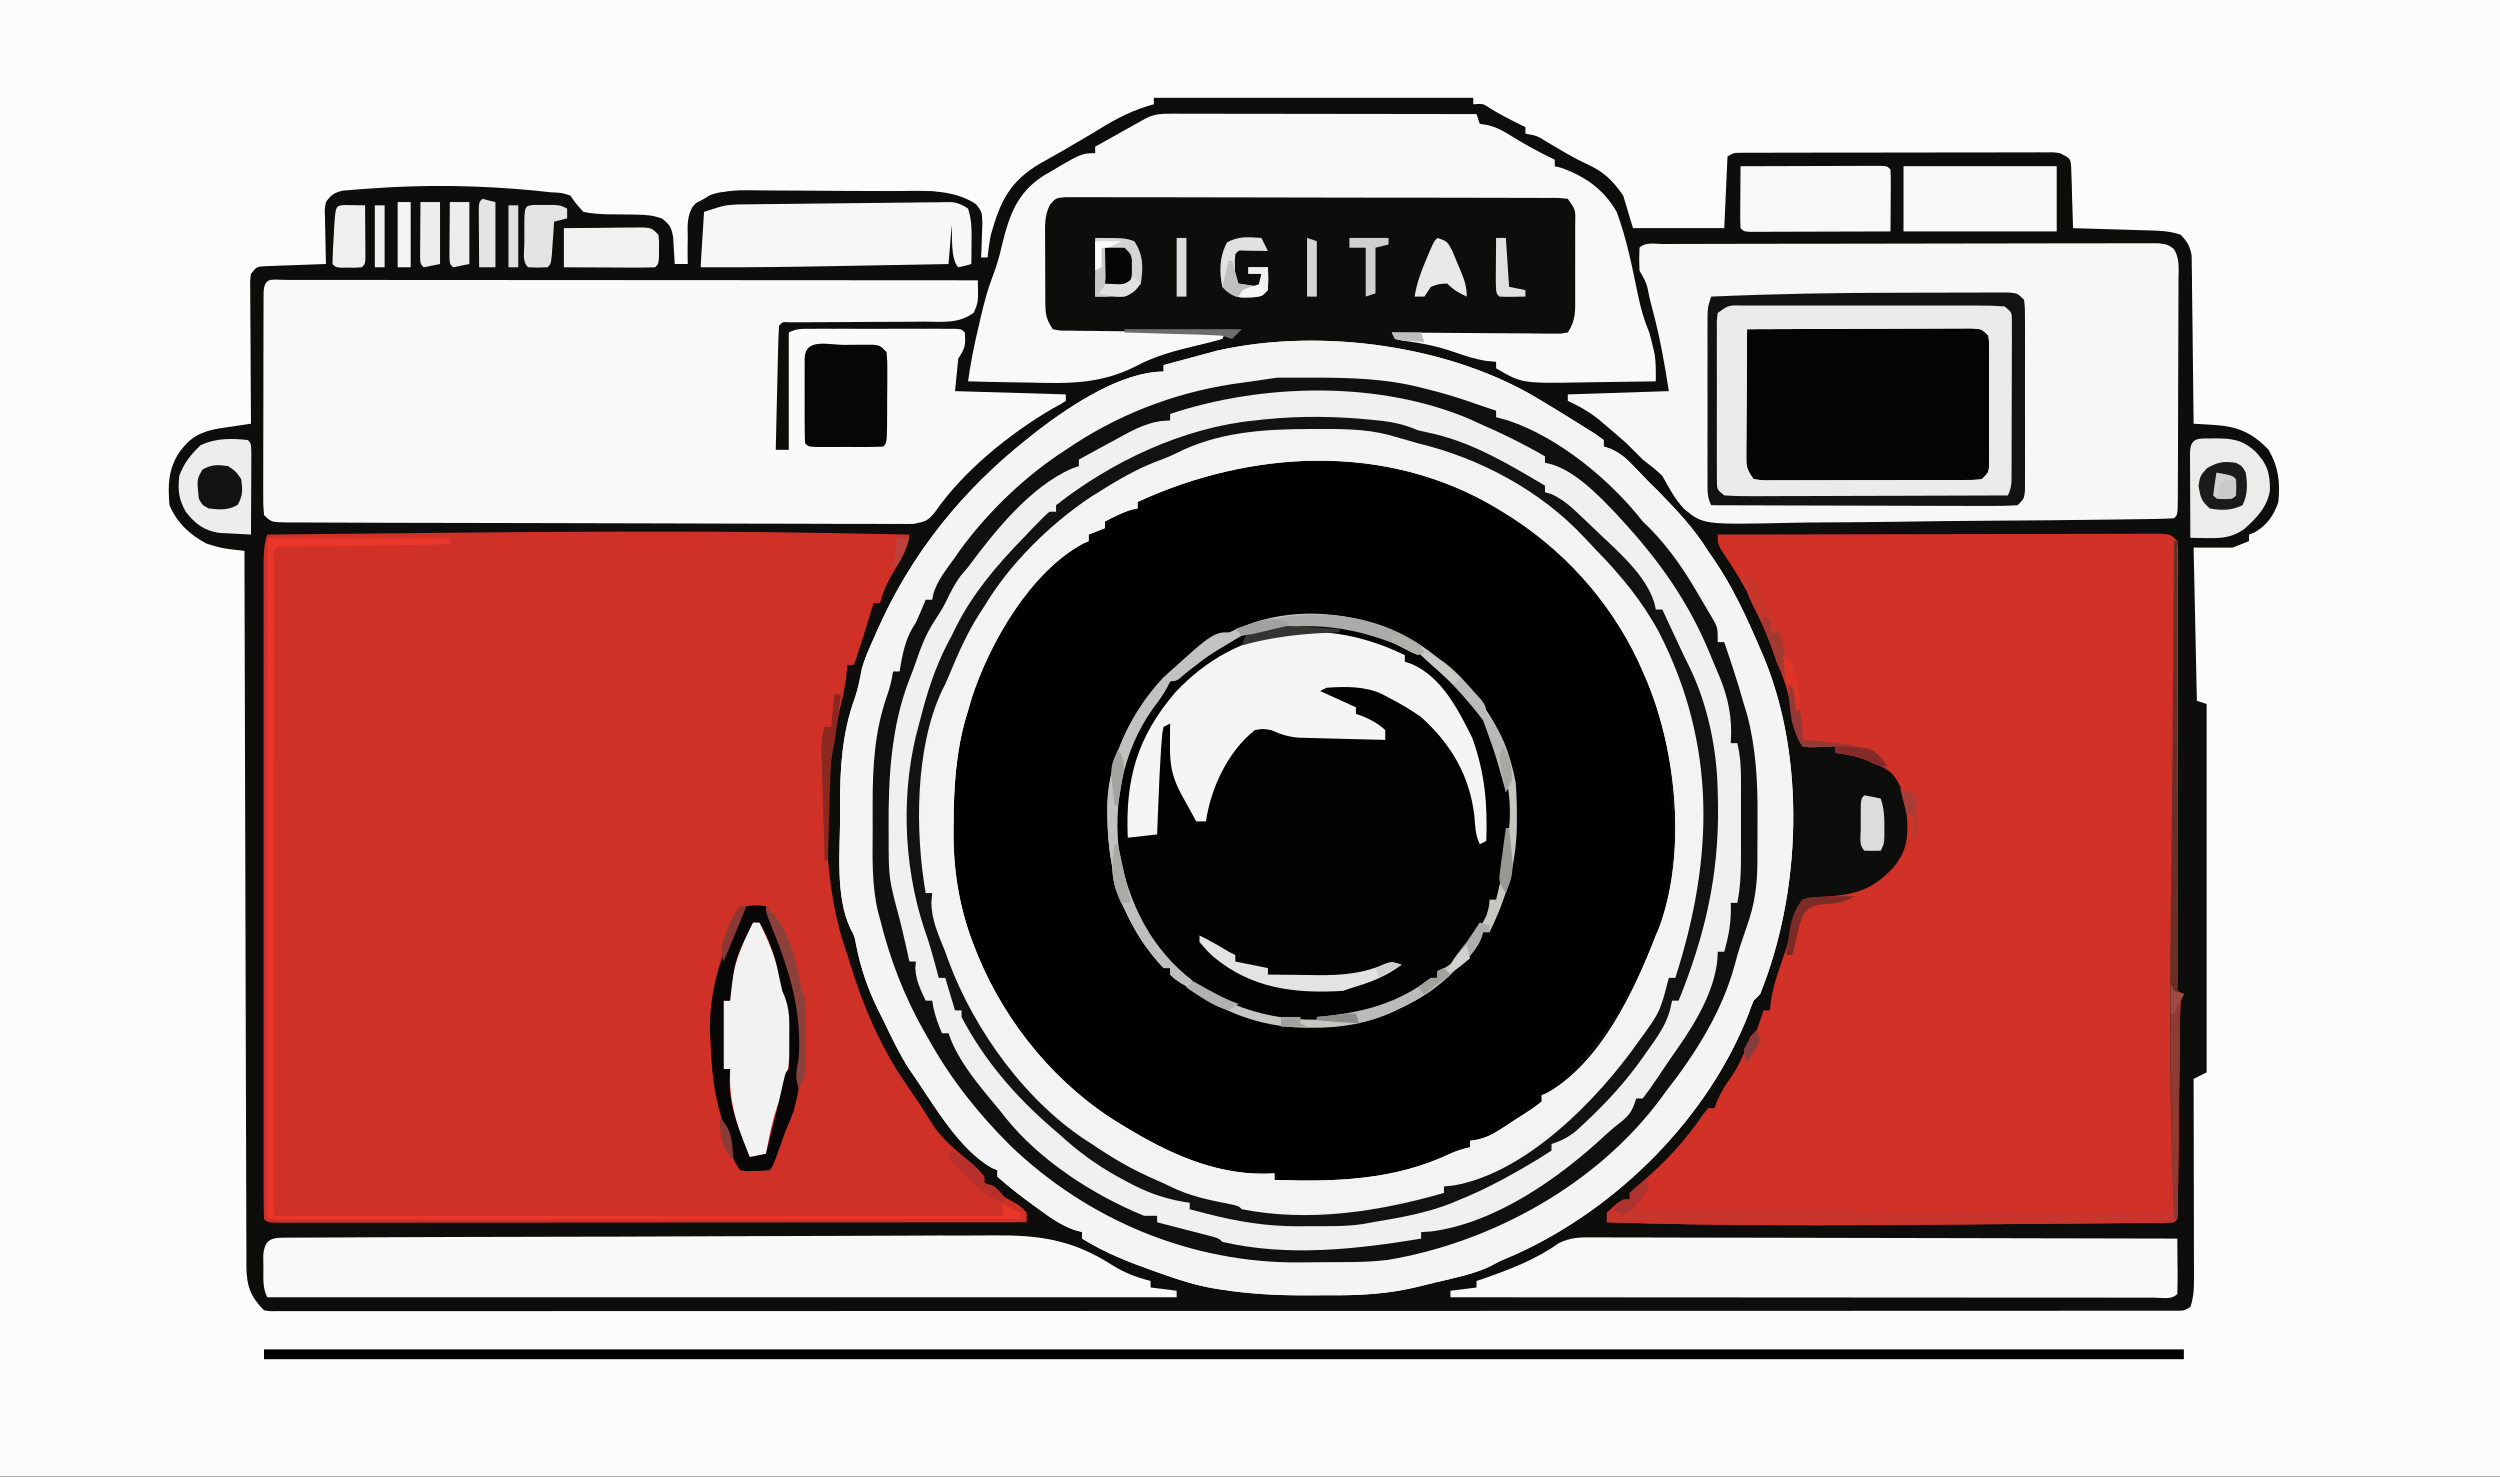 <?xml version="1.0" encoding="UTF-8"?>
<svg version="1.1" xmlns="http://www.w3.org/2000/svg" width="767" height="453">
<rect width="100%" height="100%" fill="#808080" stroke="none"/>
<path d="M0 0 C253.11 0 506.22 0 767 0 C767 149.49 767 298.98 767 453 C513.89 453 260.78 453 0 453 C0 303.51 0 154.02 0 0 Z " fill="#0D0D0C" transform="translate(0,0)"/>
<path d="M0 0 C253.11 0 506.22 0 767 0 C767 149.49 767 298.98 767 453 C513.89 453 260.78 453 0 453 C0 303.51 0 154.02 0 0 Z M354 30 C354 30.66 354 31.32 354 32 C353.466 32.147 352.933 32.294 352.383 32.445 C345.919 34.391 340.692 37.432 335 41 C332.942 42.216 330.879 43.424 328.812 44.625 C327.807 45.212 326.802 45.798 325.766 46.402 C323.542 47.687 321.308 48.943 319.062 50.188 C309.703 55.727 306.901 61.792 304 72 C303.52 74.358 303.218 76.601 303 79 C302.34 79 301.68 79 301 79 C301.046 78.036 301.093 77.072 301.141 76.078 C301.177 74.815 301.213 73.552 301.25 72.25 C301.296 70.997 301.343 69.744 301.391 68.453 C301.264 65.025 301.264 65.025 299.484 62.672 C291.93 57.588 282.14 58.656 273.406 58.629 C271.89 58.62 270.373 58.611 268.857 58.602 C265.69 58.585 262.523 58.577 259.356 58.574 C255.314 58.569 251.273 58.531 247.232 58.486 C244.104 58.456 240.976 58.449 237.848 58.448 C236.359 58.444 234.869 58.431 233.38 58.41 C222.79 58.241 222.79 58.241 213.299 62.515 C210.691 65.496 210.905 69.029 211 72.812 C210.983 73.995 210.983 73.995 210.965 75.201 C210.941 77.134 210.966 79.067 211 81 C209.68 81 208.36 81 207 81 C206.944 79.861 206.944 79.861 206.887 78.699 C206.821 77.705 206.755 76.711 206.688 75.688 C206.629 74.701 206.571 73.715 206.512 72.699 C205.944 69.707 205.422 68.778 203 67 C200.114 66.038 198.253 65.877 195.254 65.859 C194.334 65.84 193.414 65.821 192.467 65.801 C190.535 65.767 188.602 65.749 186.67 65.746 C184.025 65.676 181.586 65.565 179 65 C176.715 62.516 176.715 62.516 175 60 C172.316 59.129 172.316 59.129 169 59 C167.35 58.823 165.7 58.644 164.051 58.465 C147.197 56.865 130.885 56.58 114 57.812 C112.431 57.917 112.431 57.917 110.83 58.024 C109.855 58.105 108.88 58.186 107.875 58.27 C107.006 58.338 106.137 58.406 105.242 58.476 C102.553 59.105 101.581 59.744 100 62 C99.589 64.122 99.589 64.122 99.707 66.449 C99.717 67.297 99.726 68.144 99.736 69.018 C99.761 69.899 99.787 70.78 99.812 71.688 C99.826 72.58 99.84 73.473 99.854 74.393 C99.889 76.596 99.938 78.798 100 81 C99.374 81.02 98.749 81.04 98.104 81.06 C95.277 81.155 92.451 81.265 89.625 81.375 C88.64 81.406 87.655 81.437 86.641 81.469 C85.7 81.507 84.759 81.546 83.789 81.586 C82.485 81.633 82.485 81.633 81.155 81.681 C78.79 81.812 78.79 81.812 77 84 C76.708 86.061 76.708 86.061 76.773 88.45 C76.773 89.371 76.773 90.291 76.773 91.24 C76.784 92.236 76.794 93.232 76.805 94.258 C76.809 95.785 76.809 95.785 76.813 97.343 C76.824 100.604 76.85 103.864 76.875 107.125 C76.885 109.332 76.894 111.539 76.902 113.746 C76.924 119.164 76.958 124.582 77 130 C76.102 130.131 75.204 130.261 74.279 130.396 C72.517 130.658 72.517 130.658 70.719 130.926 C69.553 131.098 68.387 131.269 67.186 131.447 C61.638 132.41 58.522 134.038 55.188 138.5 C51.625 143.757 51.453 148.807 52 155 C54.255 160.342 58.224 164.062 63.312 166.75 C66.164 167.717 68.307 168.251 71.23 168.578 C72.474 168.717 73.718 168.857 75 169 C75.002 170.16 75.005 171.32 75.007 172.516 C75.065 200.05 75.137 227.584 75.229 255.118 C75.24 258.506 75.251 261.895 75.262 265.283 C75.265 265.958 75.267 266.632 75.269 267.327 C75.305 278.252 75.329 289.177 75.35 300.102 C75.372 311.311 75.405 322.52 75.449 333.728 C75.473 340.024 75.491 346.321 75.498 352.617 C75.504 358.541 75.524 364.464 75.554 370.388 C75.563 372.564 75.567 374.741 75.565 376.917 C75.563 379.885 75.58 382.851 75.601 385.819 C75.596 386.684 75.592 387.548 75.587 388.439 C75.656 394.325 76.732 397.732 81 402 C82.863 402.301 82.863 402.301 85.023 402.25 C86.295 402.257 86.295 402.257 87.593 402.264 C88.532 402.259 89.472 402.254 90.439 402.249 C91.435 402.251 92.431 402.254 93.458 402.257 C96.835 402.263 100.211 402.255 103.588 402.247 C106.018 402.249 108.447 402.251 110.877 402.255 C116.18 402.26 121.483 402.258 126.786 402.252 C134.671 402.242 142.556 402.244 150.441 402.248 C163.705 402.254 176.968 402.251 190.231 402.242 C203.37 402.233 216.508 402.229 229.647 402.229 C230.463 402.229 231.279 402.229 232.12 402.229 C235.433 402.229 238.745 402.229 242.058 402.229 C273.157 402.23 304.256 402.22 335.355 402.204 C363.007 402.191 390.659 402.185 418.311 402.185 C420.086 402.185 421.862 402.185 423.637 402.185 C424.954 402.185 424.954 402.185 426.297 402.185 C430.715 402.186 435.133 402.186 439.551 402.186 C440.423 402.186 441.294 402.186 442.192 402.186 C465.272 402.186 488.353 402.182 511.433 402.175 C512.253 402.175 513.074 402.175 513.92 402.175 C517.22 402.174 520.52 402.173 523.82 402.172 C535.319 402.169 546.819 402.167 558.318 402.167 C573.134 402.166 587.95 402.162 602.766 402.153 C610.609 402.147 618.451 402.145 626.294 402.147 C632.135 402.147 637.976 402.143 643.818 402.136 C646.192 402.135 648.566 402.135 650.94 402.136 C654.147 402.138 657.354 402.134 660.561 402.129 C661.5 402.131 662.439 402.133 663.407 402.135 C664.255 402.132 665.103 402.129 665.977 402.126 C667.079 402.126 667.079 402.126 668.202 402.126 C670.103 402.108 670.103 402.108 672 401 C673.127 397.62 673.12 395.072 673.114 391.509 C673.114 390.528 673.114 390.528 673.114 389.527 C673.113 387.369 673.105 385.21 673.098 383.051 C673.096 381.553 673.094 380.055 673.093 378.557 C673.09 374.617 673.08 370.676 673.069 366.735 C673.058 362.714 673.054 358.692 673.049 354.67 C673.038 346.78 673.021 338.89 673 331 C674.32 330.34 675.64 329.68 677 329 C677 291.71 677 254.42 677 216 C676.01 215.67 675.02 215.34 674 215 C673.67 199.49 673.34 183.98 673 168 C676.96 168 680.92 168 685 168 C686.65 167.34 688.3 166.68 690 166 C690 165.34 690 164.68 690 164 C690.577 163.773 691.155 163.546 691.75 163.312 C695.561 161.09 697.619 158.142 699 154 C699.602 148.025 699.056 143.296 696 138 C690.993 132.712 686.415 130.805 679.25 130.375 C678.08 130.3 676.909 130.225 675.703 130.148 C674.811 130.099 673.919 130.05 673 130 C672.994 129.332 672.988 128.665 672.982 127.977 C672.918 121.034 672.834 114.091 672.738 107.148 C672.704 104.557 672.676 101.965 672.654 99.373 C672.62 95.649 672.568 91.926 672.512 88.203 C672.505 87.043 672.499 85.882 672.492 84.686 C672.473 83.606 672.453 82.525 672.432 81.411 C672.416 79.986 672.416 79.986 672.399 78.531 C671.927 75.539 671.089 74.17 669 72 C665.571 70.857 662.759 70.79 659.145 70.684 C658.483 70.663 657.821 70.642 657.14 70.621 C655.031 70.555 652.922 70.496 650.812 70.438 C649.381 70.394 647.949 70.351 646.518 70.307 C643.012 70.2 639.506 70.098 636 70 C635.978 69.061 635.978 69.061 635.956 68.104 C635.881 65.277 635.785 62.451 635.688 59.625 C635.654 58.148 635.654 58.148 635.619 56.641 C635.584 55.7 635.548 54.759 635.512 53.789 C635.486 52.92 635.459 52.05 635.432 51.155 C635.187 48.614 635.187 48.614 632 47 C630.032 46.703 630.032 46.703 627.856 46.753 C627.014 46.749 626.171 46.744 625.303 46.74 C624.382 46.746 623.461 46.751 622.511 46.757 C621.539 46.755 620.566 46.753 619.564 46.751 C616.344 46.748 613.123 46.758 609.902 46.77 C607.669 46.771 605.436 46.771 603.204 46.771 C598.522 46.772 593.84 46.781 589.159 46.794 C583.147 46.811 577.136 46.815 571.124 46.814 C566.513 46.815 561.902 46.82 557.291 46.827 C555.074 46.83 552.857 46.832 550.639 46.833 C547.546 46.835 544.453 46.844 541.359 46.855 C540.436 46.854 539.513 46.854 538.562 46.853 C537.722 46.858 536.882 46.862 536.017 46.866 C535.285 46.868 534.553 46.87 533.799 46.871 C531.897 46.892 531.897 46.892 530 48 C529.67 55.26 529.34 62.52 529 70 C519.76 70 510.52 70 501 70 C500.01 66.7 499.02 63.4 498 60 C494.632 55.143 491.837 52.536 486.492 50.176 C482.433 48.261 478.61 45.923 474.748 43.641 C471.585 41.649 471.585 41.649 468 41 C468 40.34 468 39.68 468 39 C467.481 38.746 466.961 38.492 466.426 38.23 C463.261 36.669 460.187 35.116 457.188 33.25 C454.986 31.752 454.986 31.752 452 32 C452 31.34 452 30.68 452 30 C419.66 30 387.32 30 354 30 Z " fill="#FCFCFC" transform="translate(0,0)"/>
<path d="M0 0 C0.805 0.013 1.61 0.026 2.44 0.039 C11.773 0.189 21.105 0.361 30.438 0.562 C29.736 4.513 28.686 7.117 26.5 10.5 C24.248 14.113 22.53 17.411 21.438 21.562 C20.777 21.562 20.117 21.562 19.438 21.562 C19.165 22.489 19.165 22.489 18.887 23.434 C17.18 29.183 15.371 34.886 13.438 40.562 C12.777 40.562 12.117 40.562 11.438 40.562 C11.315 41.707 11.193 42.852 11.066 44.031 C10.707 46.933 10.199 49.702 9.465 52.531 C3.506 76.487 3.056 106.209 11.438 129.562 C11.783 130.692 12.128 131.821 12.484 132.984 C16.429 145.723 21.769 157.993 29.312 169 C30.203 170.311 31.094 171.622 31.984 172.934 C32.409 173.557 32.834 174.181 33.271 174.824 C34.756 177.037 36.151 179.302 37.562 181.562 C40.53 186.035 44.324 189.176 48.438 192.562 C50.209 194.172 51.819 195.793 53.438 197.562 C53.438 198.222 53.438 198.882 53.438 199.562 C54.428 199.893 55.417 200.222 56.438 200.562 C56.767 201.222 57.097 201.882 57.438 202.562 C59.194 203.585 60.954 204.604 62.746 205.562 C64.438 206.562 64.438 206.562 66.438 208.562 C66.438 209.553 66.438 210.542 66.438 211.562 C36.772 211.585 7.106 211.603 -22.56 211.614 C-26.059 211.615 -29.557 211.616 -33.056 211.617 C-33.752 211.618 -34.449 211.618 -35.167 211.618 C-46.46 211.623 -57.753 211.63 -69.046 211.64 C-80.625 211.649 -92.204 211.654 -103.784 211.657 C-110.291 211.658 -116.799 211.661 -123.306 211.668 C-129.423 211.675 -135.541 211.677 -141.658 211.676 C-143.91 211.676 -146.163 211.678 -148.415 211.682 C-151.475 211.687 -154.536 211.686 -157.597 211.683 C-158.5 211.686 -159.404 211.689 -160.335 211.692 C-166.448 211.677 -166.448 211.677 -167.562 210.562 C-167.663 207.901 -167.697 205.266 -167.689 202.604 C-167.691 201.76 -167.693 200.916 -167.694 200.046 C-167.698 197.196 -167.695 194.345 -167.692 191.495 C-167.693 189.46 -167.695 187.425 -167.697 185.391 C-167.702 179.847 -167.7 174.304 -167.697 168.761 C-167.694 162.971 -167.697 157.181 -167.698 151.392 C-167.7 141.665 -167.698 131.939 -167.693 122.212 C-167.687 110.955 -167.689 99.698 -167.695 88.442 C-167.699 78.792 -167.7 69.143 -167.697 59.494 C-167.696 53.724 -167.695 47.954 -167.699 42.185 C-167.702 36.759 -167.7 31.334 -167.694 25.909 C-167.693 23.914 -167.693 21.918 -167.695 19.923 C-167.698 17.207 -167.694 14.491 -167.689 11.775 C-167.692 10.979 -167.694 10.183 -167.696 9.363 C-167.685 6.163 -167.582 3.622 -166.562 0.562 C-147.979 0.359 -129.396 0.172 -110.812 0 C-109.782 -0.01 -109.782 -0.01 -108.731 -0.019 C-72.484 -0.355 -36.247 -0.578 0 0 Z " fill="#D03127" transform="translate(248.562,163.438)"/>
<path d="M0 0 C15.686 13.355 26.645 28.241 33.996 47.551 C34.311 48.261 34.625 48.971 34.949 49.703 C39.403 60.029 39.49 72.467 39.996 83.551 C40.062 84.868 40.128 86.186 40.195 87.543 C40.71 102.603 38.062 117.162 30.996 130.551 C30.166 132.295 29.336 134.039 28.506 135.783 C23.196 146.77 16.359 155.702 7.996 164.551 C7.39 165.198 6.784 165.845 6.16 166.512 C4.819 167.905 3.414 169.236 1.996 170.551 C1.336 170.551 0.676 170.551 -0.004 170.551 C-0.004 171.211 -0.004 171.871 -0.004 172.551 C-2.552 174.651 -5.411 176.338 -8.191 178.113 C-8.96 178.621 -9.729 179.128 -10.521 179.65 C-11.272 180.134 -12.023 180.618 -12.797 181.117 C-13.483 181.56 -14.169 182.003 -14.876 182.459 C-17.242 183.673 -19.386 184.144 -22.004 184.551 C-22.004 185.211 -22.004 185.871 -22.004 186.551 C-23.541 187.057 -23.541 187.057 -25.109 187.574 C-26.47 188.025 -27.831 188.475 -29.191 188.926 C-29.865 189.148 -30.538 189.369 -31.232 189.598 C-34.036 190.528 -36.807 191.468 -39.531 192.613 C-52.955 197.703 -67.92 196.915 -82.004 196.551 C-82.004 195.891 -82.004 195.231 -82.004 194.551 C-83.015 194.613 -84.025 194.675 -85.066 194.738 C-109.337 194.652 -131.873 180.546 -148.58 163.989 C-154.469 158 -159.637 151.747 -164.004 144.551 C-164.481 143.843 -164.958 143.135 -165.449 142.406 C-168.88 137.135 -171.37 131.624 -173.691 125.801 C-173.977 125.099 -174.262 124.397 -174.556 123.674 C-179.07 111.933 -180.565 100.132 -180.504 87.613 C-180.503 86.947 -180.502 86.281 -180.501 85.595 C-180.422 68.825 -177.958 51.54 -170.004 36.551 C-169.556 35.702 -169.556 35.702 -169.099 34.837 C-162.329 22.245 -152.987 8.724 -141.004 0.551 C-140.344 0.551 -139.684 0.551 -139.004 0.551 C-139.004 -0.109 -139.004 -0.769 -139.004 -1.449 C-137.354 -2.109 -135.704 -2.769 -134.004 -3.449 C-134.004 -4.109 -134.004 -4.769 -134.004 -5.449 C-127.379 -9.449 -127.379 -9.449 -124.004 -9.449 C-124.004 -10.109 -124.004 -10.769 -124.004 -11.449 C-82.946 -30.392 -36.339 -28.548 0 0 Z " fill="#010101" transform="translate(473.004,165.449)"/>
<path d="M0 0 C1.101 0.664 2.202 1.328 3.336 2.012 C6.578 3.976 9.799 5.97 13 8 C14.118 8.699 15.235 9.397 16.387 10.117 C17.249 10.739 18.111 11.36 19 12 C19 12.66 19 13.32 19 14 C19.732 14.241 20.464 14.482 21.219 14.73 C24.373 16.17 26.114 17.813 28.5 20.312 C29.676 21.531 29.676 21.531 30.875 22.773 C31.576 23.508 32.278 24.243 33 25 C33.825 25.804 34.65 26.609 35.5 27.438 C41.17 33.249 46.723 39.068 51 46 C51.447 46.641 51.895 47.281 52.355 47.941 C58.425 56.663 62.837 66.253 67 76 C67.317 76.728 67.635 77.456 67.961 78.206 C81.125 109.524 79.644 150.739 67 182 C66.34 182.66 65.68 183.32 65 184 C64.437 185.358 63.924 186.738 63.438 188.125 C50.963 220.096 23.124 247.759 -7.938 261.812 C-9.189 262.348 -9.189 262.348 -10.465 262.895 C-13.085 263.999 -13.085 263.999 -15.848 265.512 C-19.324 267.153 -22.777 268.128 -26.5 269 C-28.403 269.464 -28.403 269.464 -30.344 269.938 C-31.061 270.099 -31.778 270.261 -32.516 270.427 C-34.344 270.849 -36.163 271.305 -37.978 271.78 C-47.289 274.061 -56.125 274.464 -65.675 274.391 C-68.167 274.375 -70.658 274.391 -73.15 274.41 C-81.597 274.422 -89.823 273.957 -98.176 272.664 C-98.93 272.548 -99.684 272.432 -100.461 272.312 C-105.841 271.393 -110.869 269.841 -116 268 C-117.075 267.622 -117.075 267.622 -118.171 267.237 C-126.135 264.43 -133.814 261.511 -141 257 C-141 256.34 -141 255.68 -141 255 C-141.846 254.769 -142.691 254.539 -143.562 254.301 C-147.574 252.783 -150.578 250.724 -154 248.188 C-154.59 247.761 -155.181 247.335 -155.789 246.896 C-159.658 244.08 -163.438 241.198 -167 238 C-167 237.34 -167 236.68 -167 236 C-167.554 235.778 -168.109 235.557 -168.68 235.328 C-178.514 229.699 -185.75 217.203 -192 208 C-192.695 206.988 -193.39 205.976 -194.105 204.934 C-197.18 200.173 -199.537 195.096 -202 190 C-202.532 188.94 -203.065 187.881 -203.613 186.789 C-206.826 180.203 -208.971 173.978 -210.359 166.777 C-210.864 164.066 -210.864 164.066 -212.008 162.051 C-216.85 152.043 -215.212 137.675 -215.25 126.75 C-215.255 126.07 -215.26 125.39 -215.266 124.689 C-215.335 113.17 -214.708 102.007 -210.719 91.117 C-209.742 88.239 -209.174 85.322 -208.625 82.336 C-207.753 79.076 -206.376 76.07 -205 73 C-204.725 72.369 -204.451 71.738 -204.167 71.087 C-193.587 46.913 -177.728 27.284 -157 11 C-156.122 10.305 -155.244 9.61 -154.34 8.895 C-144.387 1.316 -128.864 -9 -116 -9 C-116 -9.66 -116 -10.32 -116 -11 C-112.981 -11.819 -109.959 -12.629 -106.938 -13.438 C-106.09 -13.668 -105.242 -13.898 -104.369 -14.135 C-103.117 -14.468 -103.117 -14.468 -101.84 -14.809 C-101.081 -15.013 -100.321 -15.217 -99.539 -15.427 C-67.881 -22.566 -27.555 -17.107 0 0 Z M-124 31 C-124 31.66 -124 32.32 -124 33 C-124.804 33.155 -124.804 33.155 -125.625 33.312 C-128.625 34.181 -131.238 35.556 -134 37 C-134 37.66 -134 38.32 -134 39 C-135.65 39.66 -137.3 40.32 -139 41 C-139 41.66 -139 42.32 -139 43 C-139.847 43.377 -139.847 43.377 -140.711 43.762 C-156.994 52.57 -169.359 74.172 -174.902 91.234 C-175.265 92.477 -175.627 93.72 -176 95 C-176.196 95.649 -176.392 96.298 -176.594 96.967 C-179.755 107.811 -180.392 118.568 -180.438 129.812 C-180.448 131.099 -180.458 132.385 -180.468 133.711 C-180.361 145.607 -178.315 156.885 -173.875 167.938 C-173.574 168.691 -173.273 169.445 -172.964 170.222 C-164.253 191.289 -148.64 210.253 -129 222 C-127.904 222.66 -126.809 223.32 -125.68 224 C-112.236 231.967 -97.979 237.978 -82 237 C-82 237.66 -82 238.32 -82 239 C-63.569 239.658 -45.227 239.09 -28.277 231.051 C-26.18 230.083 -24.254 229.474 -22 229 C-22 228.34 -22 227.68 -22 227 C-21.262 226.885 -20.524 226.77 -19.763 226.652 C-16.959 225.99 -15.198 225.119 -12.793 223.566 C-12.042 223.082 -11.291 222.598 -10.518 222.1 C-9.749 221.592 -8.98 221.085 -8.188 220.562 C-7.399 220.059 -6.611 219.556 -5.799 219.037 C-2.821 217.126 -2.821 217.126 0 215 C0 214.34 0 213.68 0 213 C0.826 212.66 0.826 212.66 1.668 212.312 C18.145 203.039 28.506 180.889 35 164 C35.34 163.212 35.681 162.425 36.031 161.613 C44.775 138.026 41.239 105.36 31 83 C30.568 82.031 30.136 81.061 29.691 80.062 C20.671 60.845 6.106 44.995 -12 34 C-12.867 33.471 -12.867 33.471 -13.752 32.931 C-47.582 12.631 -89.173 14.932 -124 31 Z " fill="#F0F0F0" transform="translate(473,123)"/>
<path d="M0 0 C18.089 -0.047 36.178 -0.082 54.266 -0.104 C62.665 -0.114 71.063 -0.128 79.462 -0.151 C86.78 -0.171 94.098 -0.184 101.416 -0.188 C105.293 -0.191 109.17 -0.197 113.046 -0.211 C116.692 -0.225 120.338 -0.229 123.984 -0.226 C125.966 -0.227 127.948 -0.238 129.93 -0.249 C131.102 -0.246 132.275 -0.243 133.483 -0.241 C135.017 -0.243 135.017 -0.243 136.583 -0.246 C139 0 139 0 141 2 C141.246 4.401 141.246 4.401 141.241 7.48 C141.245 9.225 141.245 9.225 141.249 11.007 C141.238 12.931 141.238 12.931 141.227 14.895 C141.226 16.255 141.227 17.615 141.228 18.975 C141.229 22.673 141.217 26.371 141.203 30.069 C141.19 33.931 141.189 37.794 141.187 41.656 C141.181 48.973 141.164 56.29 141.144 63.607 C141.122 71.936 141.111 80.264 141.101 88.593 C141.08 105.729 141.045 122.864 141 140 C141.66 140.33 142.32 140.66 143 141 C142.67 141.66 142.34 142.32 142 143 C141.884 145.118 141.833 147.24 141.811 149.362 C141.798 150.34 141.798 150.34 141.785 151.338 C141.768 152.755 141.753 154.172 141.74 155.589 C141.719 157.828 141.692 160.068 141.663 162.307 C141.593 167.868 141.534 173.428 141.474 178.989 C141.423 183.689 141.368 188.388 141.308 193.087 C141.281 195.299 141.261 197.511 141.24 199.723 C141.224 201.071 141.207 202.419 141.189 203.768 C141.177 204.95 141.164 206.132 141.151 207.35 C141 210 141 210 140 211 C138.431 211.11 136.858 211.151 135.285 211.165 C134.263 211.176 133.242 211.187 132.189 211.199 C130.491 211.21 130.491 211.21 128.759 211.221 C127.573 211.233 126.387 211.244 125.165 211.256 C121.887 211.287 118.609 211.313 115.332 211.336 C112.565 211.357 109.798 211.38 107.031 211.404 C100.448 211.46 93.865 211.51 87.282 211.558 C81.339 211.6 75.397 211.649 69.455 211.703 C34.953 212.017 0.492 212.1 -34 211 C-34 210.01 -34 209.02 -34 208 C-29.657 204 -29.657 204 -27 204 C-27 203.34 -27 202.68 -27 202 C-25.531 200.555 -25.531 200.555 -23.5 198.875 C-16.132 192.571 -10.146 186.162 -4.664 178.125 C-4.115 177.424 -3.566 176.722 -3 176 C-2.34 176 -1.68 176 -1 176 C-0.731 175.264 -0.461 174.528 -0.184 173.77 C0.957 171.102 2.25 169.036 3.938 166.688 C6.759 162.582 8.357 158.683 10 154 C10.66 153.34 11.32 152.68 12 152 C12.714 150.016 13.386 148.017 14 146 C14.66 146 15.32 146 16 146 C16.115 144.997 16.229 143.994 16.348 142.961 C16.914 139.001 18.104 135.4 19.438 131.625 C20.916 127.372 22.289 123.17 23.188 118.75 C24 115 24 115 26 112 C28.791 111.529 31.438 111.208 34.25 111 C42.727 110.36 48.109 108.528 54 102 C58.219 96.877 58.491 92.416 58 86 C57.381 81.079 56.638 76.734 53.148 73.039 C47.865 69.212 42.412 67.776 36 67 C36 66.34 36 65.68 36 65 C35.301 65.035 34.603 65.07 33.883 65.105 C32.973 65.133 32.063 65.16 31.125 65.188 C30.22 65.222 29.315 65.257 28.383 65.293 C27.203 65.148 27.203 65.148 26 65 C23.317 60.975 22.971 56.838 22.232 52.156 C21.417 47.365 20.038 43.414 18 39 C17.691 38.051 17.381 37.102 17.062 36.125 C13.462 25.534 8.222 15.031 1.812 5.875 C0 3 0 3 0 0 Z " fill="#D13127" transform="translate(527,164)"/>
<path d="M0 0 C0.845 0.003 1.691 0.006 2.562 0.009 C3.453 0.008 4.344 0.007 5.262 0.006 C8.271 0.005 11.281 0.01 14.29 0.016 C16.438 0.016 18.586 0.016 20.734 0.015 C26.585 0.015 32.436 0.021 38.287 0.028 C44.394 0.034 50.502 0.035 56.609 0.036 C68.183 0.039 79.757 0.047 91.331 0.057 C104.503 0.068 117.676 0.074 130.849 0.079 C157.954 0.089 185.06 0.107 212.165 0.129 C212.317 6.767 212.317 6.767 210.953 10.025 C206.306 13.532 201.218 12.834 195.56 12.801 C194.325 12.814 193.09 12.826 191.817 12.84 C188.541 12.87 185.266 12.879 181.989 12.878 C177.361 12.881 172.734 12.924 168.106 12.961 C165.642 12.979 163.178 12.989 160.714 12.992 C159.606 12.995 158.498 12.999 157.356 13.003 C155.885 13.004 155.885 13.004 154.384 13.005 C152.192 12.88 152.192 12.88 151.165 14.129 C151.005 16.939 150.906 19.727 150.849 22.539 C150.818 23.802 150.818 23.802 150.786 25.091 C150.72 27.791 150.661 30.491 150.603 33.192 C150.56 35.018 150.516 36.844 150.472 38.67 C150.365 43.156 150.263 47.643 150.165 52.129 C151.485 52.129 152.805 52.129 154.165 52.129 C154.165 40.249 154.165 28.369 154.165 16.129 C156.642 14.891 158.288 15.002 161.058 15 C162.076 14.997 163.093 14.993 164.142 14.99 C165.244 14.992 166.346 14.994 167.482 14.996 C168.608 14.995 169.735 14.994 170.896 14.993 C173.281 14.993 175.666 14.995 178.051 14.999 C181.716 15.004 185.381 14.999 189.046 14.992 C191.358 14.993 193.67 14.994 195.982 14.996 C197.086 14.994 198.19 14.992 199.327 14.99 C200.849 14.995 200.849 14.995 202.402 15 C203.3 15 204.197 15.001 205.122 15.002 C207.165 15.129 207.165 15.129 208.165 16.129 C208.459 19.851 208.313 20.907 206.165 24.129 C205.835 27.429 205.505 30.729 205.165 34.129 C216.385 34.459 227.605 34.789 239.165 35.129 C239.165 35.789 239.165 36.449 239.165 37.129 C237.54 38.18 237.54 38.18 235.165 39.442 C222.028 47.089 207.666 58.658 199.019 71.255 C196.727 73.995 196.207 74.121 192.416 74.873 C190.927 74.901 189.436 74.895 187.947 74.864 C187.123 74.871 186.299 74.877 185.451 74.884 C182.692 74.898 179.936 74.87 177.178 74.842 C175.2 74.844 173.223 74.848 171.245 74.854 C165.875 74.865 160.506 74.838 155.136 74.803 C149.523 74.773 143.909 74.776 138.295 74.774 C128.87 74.767 119.446 74.737 110.021 74.692 C97.911 74.634 85.802 74.613 73.692 74.604 C63.293 74.596 52.895 74.571 42.497 74.544 C39.147 74.535 35.798 74.529 32.448 74.524 C27.194 74.514 21.94 74.494 16.687 74.465 C14.754 74.456 12.821 74.45 10.889 74.448 C8.26 74.445 5.632 74.429 3.003 74.41 C1.844 74.413 1.844 74.413 0.661 74.415 C-4.606 74.357 -4.606 74.357 -6.835 72.129 C-7.082 69.2 -7.082 69.2 -7.078 65.4 C-7.08 64.709 -7.082 64.018 -7.083 63.306 C-7.087 61.016 -7.076 58.727 -7.065 56.438 C-7.064 54.851 -7.064 53.265 -7.064 51.678 C-7.062 48.351 -7.054 45.025 -7.041 41.699 C-7.024 37.426 -7.02 33.153 -7.021 28.879 C-7.02 25.603 -7.015 22.327 -7.008 19.051 C-7.004 17.475 -7.002 15.899 -7.002 14.323 C-7 12.124 -6.991 9.927 -6.98 7.728 C-6.974 5.849 -6.974 5.849 -6.969 3.931 C-6.729 -1.081 -4.452 0.012 0 0 Z " fill="#FAFAFA" transform="translate(87.835,85.871)"/>
<path d="M0 0 C0.984 -0.004 0.984 -0.004 1.988 -0.009 C4.203 -0.018 6.418 -0.019 8.633 -0.021 C10.214 -0.025 11.796 -0.03 13.377 -0.036 C17.685 -0.049 21.993 -0.055 26.301 -0.06 C28.99 -0.063 31.678 -0.067 34.367 -0.071 C42.772 -0.085 51.176 -0.095 59.581 -0.098 C69.297 -0.103 79.014 -0.12 88.73 -0.149 C96.231 -0.171 103.731 -0.181 111.232 -0.182 C115.716 -0.184 120.2 -0.189 124.685 -0.207 C128.902 -0.224 133.119 -0.226 137.336 -0.217 C138.886 -0.216 140.436 -0.221 141.986 -0.231 C144.098 -0.243 146.209 -0.238 148.322 -0.227 C149.505 -0.229 150.688 -0.23 151.907 -0.231 C154.788 0.14 154.788 0.14 156.669 1.451 C158.56 4.306 158.186 7.5 158.144 10.809 C158.146 11.588 158.148 12.367 158.15 13.17 C158.153 15.746 158.135 18.322 158.116 20.898 C158.113 22.685 158.111 24.472 158.11 26.259 C158.106 30.003 158.091 33.747 158.069 37.492 C158.041 42.302 158.03 47.111 158.025 51.922 C158.021 55.61 158.011 59.299 157.999 62.988 C157.994 64.762 157.989 66.536 157.985 68.311 C157.978 70.784 157.965 73.257 157.949 75.731 C157.948 76.471 157.947 77.21 157.945 77.972 C157.902 83.026 157.902 83.026 156.788 84.14 C154.928 84.265 153.063 84.32 151.199 84.348 C149.985 84.368 148.771 84.388 147.52 84.409 C146.162 84.426 144.804 84.443 143.446 84.46 C142.026 84.481 140.605 84.502 139.184 84.524 C126.179 84.712 113.173 84.815 100.167 84.896 C90.557 84.958 80.949 85.061 71.339 85.219 C64.58 85.326 57.821 85.383 51.061 85.404 C47.026 85.418 42.993 85.454 38.959 85.545 C12.403 86.12 12.403 86.12 6.518 81.333 C3.637 78.291 1.823 74.79 -0.212 71.14 C-2.105 69.28 -4.097 67.761 -6.212 66.14 C-7.883 64.478 -9.549 62.811 -11.212 61.14 C-13.17 59.407 -15.15 57.699 -17.15 56.015 C-18.149 55.167 -19.148 54.319 -20.177 53.445 C-23.085 51.237 -25.899 49.652 -29.212 48.14 C-29.212 47.48 -29.212 46.82 -29.212 46.14 C-13.867 45.645 -13.867 45.645 1.788 45.14 C0.454 36.468 -1.009 28.301 -3.275 19.89 C-3.544 18.86 -3.812 17.831 -4.089 16.769 C-4.97 12.106 -4.97 12.106 -7.212 8.14 C-7.337 4.64 -7.337 4.64 -7.212 1.14 C-5.38 -0.692 -2.458 0.006 0 0 Z " fill="#F7F7F7" transform="translate(510.212,74.86)"/>
<path d="M0 0 C13.572 10.121 23.692 23.42 26.742 40.406 C27.061 43.932 27.123 47.43 27.117 50.969 C27.116 51.934 27.114 52.899 27.112 53.893 C26.914 65.6 23.903 75.901 18.742 86.406 C18.082 86.406 17.422 86.406 16.742 86.406 C16.515 87.128 16.288 87.85 16.055 88.594 C14.484 91.96 12.427 93.945 9.742 96.406 C9.098 97.078 8.453 97.749 7.789 98.441 C2.735 103.453 -2.435 106.831 -8.82 109.844 C-9.516 110.174 -10.212 110.503 -10.929 110.843 C-18.983 114.456 -26.777 115.78 -35.57 115.719 C-36.398 115.715 -37.225 115.71 -38.078 115.706 C-52.253 115.446 -63.863 110.577 -75.258 102.406 C-76.004 101.892 -76.751 101.378 -77.52 100.848 C-78.093 100.372 -78.667 99.896 -79.258 99.406 C-79.258 98.746 -79.258 98.086 -79.258 97.406 C-79.918 97.406 -80.578 97.406 -81.258 97.406 C-94.883 82.889 -98.793 66.429 -98.527 47.16 C-98.062 32.956 -91.054 18.616 -81.289 8.273 C-73.78 1.371 -65.833 -4.045 -56.258 -7.594 C-55.433 -7.912 -54.608 -8.231 -53.758 -8.559 C-36.005 -14.431 -15.055 -10.627 0 0 Z " fill="#020202" transform="translate(438.258,199.594)"/>
<path d="M0 0 C1.101 0.664 2.202 1.328 3.336 2.012 C6.578 3.976 9.799 5.97 13 8 C14.118 8.699 15.235 9.397 16.387 10.117 C17.249 10.739 18.111 11.36 19 12 C19 12.66 19 13.32 19 14 C19.732 14.241 20.464 14.482 21.219 14.73 C24.373 16.17 26.114 17.813 28.5 20.312 C29.676 21.531 29.676 21.531 30.875 22.773 C31.576 23.508 32.278 24.243 33 25 C33.825 25.804 34.65 26.609 35.5 27.438 C41.17 33.249 46.723 39.068 51 46 C51.447 46.641 51.895 47.281 52.355 47.941 C58.425 56.663 62.837 66.253 67 76 C67.317 76.728 67.635 77.456 67.961 78.206 C81.125 109.524 79.644 150.739 67 182 C66.34 182.66 65.68 183.32 65 184 C64.437 185.358 63.924 186.738 63.438 188.125 C50.963 220.096 23.124 247.759 -7.938 261.812 C-9.189 262.348 -9.189 262.348 -10.465 262.895 C-13.085 263.999 -13.085 263.999 -15.848 265.512 C-19.324 267.153 -22.777 268.128 -26.5 269 C-28.403 269.464 -28.403 269.464 -30.344 269.938 C-31.061 270.099 -31.778 270.261 -32.516 270.427 C-34.344 270.849 -36.163 271.305 -37.978 271.78 C-47.289 274.061 -56.125 274.464 -65.675 274.391 C-68.167 274.375 -70.658 274.391 -73.15 274.41 C-81.597 274.422 -89.823 273.957 -98.176 272.664 C-98.93 272.548 -99.684 272.432 -100.461 272.312 C-105.841 271.393 -110.869 269.841 -116 268 C-117.075 267.622 -117.075 267.622 -118.171 267.237 C-126.135 264.43 -133.814 261.511 -141 257 C-141 256.34 -141 255.68 -141 255 C-141.846 254.769 -142.691 254.539 -143.562 254.301 C-147.574 252.783 -150.578 250.724 -154 248.188 C-154.59 247.761 -155.181 247.335 -155.789 246.896 C-159.658 244.08 -163.438 241.198 -167 238 C-167 237.34 -167 236.68 -167 236 C-167.554 235.778 -168.109 235.557 -168.68 235.328 C-178.514 229.699 -185.75 217.203 -192 208 C-192.695 206.988 -193.39 205.976 -194.105 204.934 C-197.18 200.173 -199.537 195.096 -202 190 C-202.532 188.94 -203.065 187.881 -203.613 186.789 C-206.826 180.203 -208.971 173.978 -210.359 166.777 C-210.864 164.066 -210.864 164.066 -212.008 162.051 C-216.85 152.043 -215.212 137.675 -215.25 126.75 C-215.255 126.07 -215.26 125.39 -215.266 124.689 C-215.335 113.17 -214.708 102.007 -210.719 91.117 C-209.742 88.239 -209.174 85.322 -208.625 82.336 C-207.753 79.076 -206.376 76.07 -205 73 C-204.725 72.369 -204.451 71.738 -204.167 71.087 C-193.587 46.913 -177.728 27.284 -157 11 C-156.122 10.305 -155.244 9.61 -154.34 8.895 C-144.387 1.316 -128.864 -9 -116 -9 C-116 -9.66 -116 -10.32 -116 -11 C-112.981 -11.819 -109.959 -12.629 -106.938 -13.438 C-106.09 -13.668 -105.242 -13.898 -104.369 -14.135 C-103.117 -14.468 -103.117 -14.468 -101.84 -14.809 C-101.081 -15.013 -100.321 -15.217 -99.539 -15.427 C-67.881 -22.566 -27.555 -17.107 0 0 Z M-96 -5 C-97.343 -4.706 -98.689 -4.42 -100.035 -4.141 C-125.039 1.303 -145.345 12.298 -164 30 C-164.481 30.449 -164.962 30.897 -165.458 31.359 C-173.177 38.587 -179.284 46.093 -185 55 C-185.66 55.99 -186.32 56.98 -187 58 C-187 58.99 -187 59.98 -187 61 C-187.66 61 -188.32 61 -189 61 C-194.559 71.59 -194.559 71.59 -197 83 C-197.66 83 -198.32 83 -199 83 C-199.193 83.713 -199.387 84.426 -199.586 85.16 C-199.846 86.118 -200.107 87.076 -200.375 88.062 C-200.648 89.071 -200.922 90.079 -201.203 91.117 C-201.811 93.317 -202.459 95.505 -203.125 97.688 C-204.894 104.383 -205.173 111.082 -205.238 117.969 C-205.246 118.807 -205.254 119.646 -205.263 120.51 C-205.276 122.278 -205.287 124.046 -205.295 125.814 C-205.307 127.591 -205.327 129.367 -205.357 131.143 C-205.556 143.105 -204.499 153.554 -201 165 C-200.574 166.547 -200.15 168.093 -199.727 169.641 C-197.217 177.865 -194.205 185.473 -190 193 C-189.539 193.838 -189.077 194.676 -188.602 195.539 C-181.894 207.213 -173.304 217.342 -164 227 C-163.128 227.935 -163.128 227.935 -162.238 228.888 C-157.234 234.112 -151.86 238.178 -145.812 242.125 C-144.886 242.735 -143.959 243.344 -143.004 243.972 C-136.224 248.361 -129.561 252.107 -122 255 C-120.841 255.446 -119.682 255.892 -118.488 256.352 C-105.863 261.019 -93.95 264.126 -80.469 264.203 C-79.675 264.209 -78.88 264.215 -78.062 264.22 C-76.388 264.23 -74.714 264.236 -73.04 264.24 C-70.534 264.25 -68.029 264.281 -65.523 264.312 C-47.281 264.432 -30.524 260.952 -14 253 C-13.412 252.721 -12.823 252.443 -12.217 252.156 C15.037 239.198 34.738 219.997 50 194 C50.633 192.925 51.266 191.85 51.918 190.742 C57.761 180.402 60.692 169.766 63.387 158.266 C64 156 64 156 65 155 C65.901 149.986 66.172 145.05 66.203 139.969 C66.209 139.215 66.215 138.462 66.22 137.685 C66.23 136.095 66.236 134.505 66.24 132.915 C66.25 130.534 66.281 128.154 66.312 125.773 C66.381 115.761 65.294 106.748 63 97 C62.634 95.086 62.277 93.169 61.938 91.25 C61.364 88.039 60.89 86.834 59 84 C58.412 82.286 57.873 80.555 57.375 78.812 C57.115 77.911 56.854 77.01 56.586 76.082 C56.393 75.395 56.199 74.708 56 74 C55.34 74 54.68 74 54 74 C53.908 73.148 53.817 72.296 53.723 71.418 C50.776 57.48 37.902 42.677 28 33 C27.401 32.379 26.801 31.757 26.184 31.117 C21.751 26.555 17.192 22.662 12 19 C10.842 18.151 10.842 18.151 9.66 17.285 C-1.306 9.25 -1.306 9.25 -14 5 C-14 4.34 -14 3.68 -14 3 C-15.763 2.319 -15.763 2.319 -17.562 1.625 C-18.554 1.242 -18.554 1.242 -19.566 0.852 C-25.308 -1.157 -31.221 -2.619 -37.125 -4.062 C-38.13 -4.323 -38.13 -4.323 -39.156 -4.588 C-50.294 -7.289 -61.853 -7.181 -73.25 -7.188 C-75.052 -7.206 -75.052 -7.206 -76.891 -7.225 C-83.584 -7.236 -89.549 -6.743 -96 -5 Z " fill="#F4F4F4" transform="translate(473,123)"/>
<path d="M0 0 C2.122 0.011 4.242 0 6.364 -0.013 C13.476 -0.021 20.149 0.219 26.993 2.261 C28.182 2.591 29.372 2.921 30.598 3.261 C31.718 3.591 32.839 3.921 33.993 4.261 C35.164 4.57 36.336 4.879 37.543 5.198 C62.395 12.218 86.878 29.373 100.993 51.261 C101.613 52.188 102.233 53.114 102.872 54.069 C120.292 81.076 126.596 113.911 119.918 145.479 C118.598 150.871 116.878 156.046 114.993 161.261 C114.283 163.585 113.632 165.916 112.993 168.261 C112.333 168.261 111.673 168.261 110.993 168.261 C110.875 168.986 110.758 169.712 110.637 170.46 C105.397 193.23 81.176 212.437 62.684 224.401 C56.325 228.257 49.616 232.261 41.993 232.261 C41.993 232.921 41.993 233.581 41.993 234.261 C40.786 234.526 39.58 234.792 38.336 235.065 C36.722 235.422 35.107 235.779 33.493 236.136 C32.701 236.31 31.91 236.484 31.094 236.663 C30.308 236.837 29.522 237.011 28.711 237.19 C27.91 237.366 27.109 237.541 26.283 237.721 C24.272 238.195 22.286 238.78 20.309 239.382 C14.154 240.938 7.731 240.508 1.43 240.448 C0.142 240.448 -1.147 240.447 -2.474 240.446 C-10.771 240.408 -18.116 239.941 -26.007 237.261 C-27.923 236.819 -29.84 236.382 -31.757 235.948 C-37.707 234.483 -42.639 232.15 -48.007 229.261 C-50.007 228.301 -52.007 227.343 -54.007 226.386 C-62.964 221.896 -70.722 216.104 -78.007 209.261 C-78.935 208.397 -79.864 207.533 -80.82 206.644 C-95.362 192.808 -105.734 175.989 -112.57 157.136 C-112.947 156.106 -112.947 156.106 -113.333 155.056 C-114.827 150.671 -115.241 146.876 -115.007 142.261 C-115.667 142.261 -116.327 142.261 -117.007 142.261 C-119.768 126.444 -118.781 109.753 -115.757 94.073 C-115.553 93.006 -115.348 91.939 -115.138 90.84 C-113.999 85.449 -112.555 80.762 -109.913 75.922 C-108.786 73.855 -107.991 71.724 -107.195 69.511 C-96.536 42.533 -71.949 21.082 -46.007 9.261 C-42.056 7.727 -38.069 6.466 -34.007 5.261 C-32.485 4.723 -30.964 4.182 -29.445 3.636 C-19.744 0.478 -10.122 -0.061 0 0 Z M-52.007 22.261 C-52.007 22.921 -52.007 23.581 -52.007 24.261 C-52.812 24.415 -52.812 24.415 -53.632 24.573 C-56.632 25.442 -59.245 26.817 -62.007 28.261 C-62.007 28.921 -62.007 29.581 -62.007 30.261 C-63.657 30.921 -65.307 31.581 -67.007 32.261 C-67.007 32.921 -67.007 33.581 -67.007 34.261 C-67.854 34.638 -67.854 34.638 -68.718 35.022 C-85.001 43.831 -97.366 65.433 -102.91 82.495 C-103.272 83.738 -103.634 84.98 -104.007 86.261 C-104.203 86.91 -104.4 87.559 -104.602 88.228 C-107.762 99.072 -108.4 109.829 -108.445 121.073 C-108.455 122.36 -108.465 123.646 -108.475 124.971 C-108.368 136.867 -106.322 148.146 -101.882 159.198 C-101.582 159.952 -101.281 160.706 -100.971 161.482 C-92.261 182.55 -76.647 201.513 -57.007 213.261 C-55.912 213.921 -54.816 214.581 -53.687 215.261 C-40.243 223.228 -25.987 229.239 -10.007 228.261 C-10.007 228.921 -10.007 229.581 -10.007 230.261 C8.424 230.919 26.766 230.351 43.715 222.312 C45.813 221.344 47.739 220.734 49.993 220.261 C49.993 219.601 49.993 218.941 49.993 218.261 C50.731 218.146 51.469 218.031 52.23 217.913 C55.034 217.251 56.794 216.38 59.2 214.827 C59.951 214.343 60.701 213.859 61.475 213.36 C62.244 212.853 63.013 212.346 63.805 211.823 C64.593 211.32 65.382 210.816 66.194 210.298 C69.172 208.386 69.172 208.386 71.993 206.261 C71.993 205.601 71.993 204.941 71.993 204.261 C72.818 203.92 72.818 203.92 73.661 203.573 C90.137 194.3 100.499 172.149 106.993 155.261 C107.333 154.473 107.673 153.686 108.024 152.874 C116.768 129.286 113.231 96.62 102.993 74.261 C102.561 73.291 102.129 72.322 101.684 71.323 C92.663 52.106 78.099 36.256 59.993 25.261 C59.125 24.731 59.125 24.731 58.24 24.191 C24.41 3.892 -17.18 6.193 -52.007 22.261 Z " fill="#F3F3F3" transform="translate(401.007,131.739)"/>
<path d="M0 0 C0.931 0.004 1.863 0.007 2.823 0.011 C3.798 0.011 4.774 0.011 5.779 0.01 C9.02 0.011 12.261 0.019 15.502 0.027 C17.743 0.029 19.983 0.03 22.224 0.031 C28.134 0.035 34.044 0.045 39.954 0.056 C45.98 0.066 52.006 0.071 58.031 0.076 C69.864 0.086 81.697 0.103 93.529 0.124 C93.859 1.114 94.189 2.104 94.529 3.124 C95.255 3.231 95.981 3.338 96.729 3.449 C99.751 4.178 101.73 5.27 104.342 6.937 C108.639 9.61 112.972 11.93 117.529 14.124 C117.529 14.784 117.529 15.444 117.529 16.124 C118.736 16.434 118.736 16.434 119.967 16.749 C127.305 19.582 132.541 23.258 136.529 30.124 C139.628 38.431 141.33 47.327 143.135 55.995 C143.962 59.9 144.967 63.435 146.529 67.124 C146.943 68.593 147.32 70.073 147.654 71.562 C147.906 72.643 147.906 72.643 148.162 73.746 C148.597 76.562 148.552 79.279 148.529 82.124 C143.158 82.224 137.788 82.296 132.416 82.344 C130.593 82.364 128.77 82.391 126.946 82.426 C107.498 82.788 107.498 82.788 99.529 78.124 C99.529 77.464 99.529 76.804 99.529 76.124 C98.622 76.042 97.714 75.959 96.779 75.874 C93.289 75.39 90.161 74.36 86.842 73.187 C81.536 71.331 76.398 70.324 70.83 69.617 C70.071 69.454 69.312 69.292 68.529 69.124 C68.199 68.464 67.869 67.804 67.529 67.124 C68.202 67.131 68.874 67.138 69.566 67.145 C76.541 67.211 83.516 67.256 90.491 67.289 C93.096 67.304 95.702 67.325 98.307 67.351 C102.045 67.387 105.783 67.404 109.522 67.417 C110.692 67.433 111.863 67.448 113.07 67.464 C114.691 67.465 114.691 67.465 116.345 67.465 C117.3 67.472 118.255 67.478 119.239 67.485 C119.995 67.366 120.751 67.247 121.529 67.124 C124.038 63.362 123.818 60.383 123.795 56.027 C123.798 54.842 123.798 54.842 123.801 53.633 C123.802 51.964 123.799 50.296 123.79 48.627 C123.779 46.068 123.79 43.51 123.803 40.951 C123.802 39.33 123.799 37.71 123.795 36.089 C123.801 34.938 123.801 34.938 123.807 33.763 C123.923 29.481 123.923 29.481 121.529 26.124 C118.711 25.813 118.711 25.813 115.349 25.857 C114.029 25.848 112.71 25.84 111.351 25.831 C109.88 25.832 108.409 25.833 106.938 25.834 C105.396 25.828 103.853 25.821 102.311 25.814 C98.115 25.796 93.919 25.791 89.723 25.79 C86.223 25.788 82.724 25.781 79.225 25.774 C70.972 25.757 62.719 25.752 54.466 25.754 C45.943 25.755 37.42 25.734 28.897 25.702 C21.588 25.676 14.278 25.665 6.969 25.667 C2.599 25.667 -1.77 25.661 -6.139 25.64 C-10.247 25.621 -14.355 25.621 -18.463 25.635 C-19.973 25.638 -21.482 25.633 -22.992 25.621 C-25.049 25.605 -27.105 25.614 -29.163 25.63 C-30.315 25.629 -31.468 25.628 -32.655 25.627 C-35.557 25.868 -35.557 25.868 -37.342 27.941 C-38.979 31.108 -38.88 34.147 -38.834 37.628 C-38.834 38.348 -38.835 39.068 -38.835 39.809 C-38.833 41.326 -38.823 42.843 -38.807 44.361 C-38.783 46.683 -38.786 49.003 -38.793 51.326 C-38.787 52.802 -38.78 54.277 -38.771 55.753 C-38.772 56.447 -38.773 57.141 -38.774 57.856 C-38.72 61.497 -38.548 63.008 -36.471 66.124 C-34.133 66.601 -34.133 66.601 -31.378 66.557 C-29.787 66.586 -29.787 66.586 -28.163 66.617 C-27.014 66.623 -25.865 66.63 -24.681 66.636 C-22.921 66.663 -22.921 66.663 -21.125 66.691 C-17.365 66.745 -13.606 66.779 -9.846 66.812 C-7.301 66.845 -4.757 66.88 -2.213 66.915 C4.035 67.001 10.282 67.069 16.529 67.124 C16.199 67.784 15.869 68.444 15.529 69.124 C13.006 69.859 10.527 70.487 7.967 71.062 C1.256 72.661 -5.066 74.291 -11.178 77.582 C-21.865 82.942 -31.577 82.834 -43.346 82.499 C-45.209 82.469 -47.072 82.442 -48.935 82.417 C-53.448 82.352 -57.959 82.249 -62.471 82.124 C-61.668 76.204 -60.482 70.492 -59.096 64.687 C-58.887 63.784 -58.678 62.881 -58.463 61.951 C-57.48 57.814 -56.426 53.806 -54.896 49.835 C-53.655 46.604 -52.777 43.558 -52.033 40.187 C-49.815 31.167 -47.465 24.353 -39.471 19.124 C-27.676 12.124 -27.676 12.124 -23.471 12.124 C-23.471 11.464 -23.471 10.804 -23.471 10.124 C-22.327 9.486 -21.184 8.848 -20.006 8.191 C-18.515 7.356 -17.024 6.522 -15.533 5.687 C-14.778 5.266 -14.024 4.845 -13.246 4.412 C-12.168 3.807 -12.168 3.807 -11.068 3.191 C-10.403 2.819 -9.738 2.447 -9.053 2.064 C-5.842 0.158 -3.95 0.006 0 0 Z " fill="#F9F9F9" transform="translate(359.471,34.876)"/>
<path d="M0 0 C0.925 0 1.85 0.001 2.803 0.001 C3.781 -0.006 4.76 -0.014 5.768 -0.021 C9.069 -0.043 12.37 -0.051 15.671 -0.059 C18.029 -0.071 20.388 -0.084 22.746 -0.098 C29.844 -0.137 36.941 -0.158 44.039 -0.176 C47.385 -0.185 50.731 -0.195 54.077 -0.206 C65.21 -0.24 76.343 -0.269 87.476 -0.283 C90.367 -0.287 93.258 -0.291 96.148 -0.295 C96.866 -0.296 97.585 -0.297 98.325 -0.298 C109.935 -0.314 121.544 -0.365 133.153 -0.43 C145.086 -0.496 157.019 -0.532 168.952 -0.539 C175.647 -0.543 182.34 -0.561 189.035 -0.612 C195.343 -0.658 201.651 -0.666 207.96 -0.646 C210.266 -0.645 212.572 -0.658 214.877 -0.685 C229.144 -0.846 239.363 0.549 251.483 8.295 C255.432 10.77 258.944 12.139 263.483 13.295 C263.483 13.955 263.483 14.615 263.483 15.295 C267.443 15.79 267.443 15.79 271.483 16.295 C271.483 16.955 271.483 17.615 271.483 18.295 C179.413 18.295 87.343 18.295 -7.517 18.295 C-9.003 15.325 -8.688 12.598 -8.705 9.295 C-8.719 8.037 -8.733 6.779 -8.748 5.483 C-8.316 -0.496 -5.251 0.056 0 0 Z " fill="#FAFAFA" transform="translate(89.517,379.705)"/>
<path d="M0 0 C1.198 -0.001 2.396 -0.003 3.631 -0.004 C5.521 0.002 5.521 0.002 7.449 0.008 C9.275 0.002 9.275 0.002 11.139 -0.004 C22.195 0.008 33.132 0.253 43.887 3.008 C44.608 3.185 45.329 3.362 46.072 3.544 C51.185 4.825 56.185 6.321 61.137 8.133 C62.312 8.525 63.488 8.917 64.699 9.32 C65.906 9.723 65.906 9.723 67.137 10.133 C67.137 10.793 67.137 11.453 67.137 12.133 C68.354 12.463 69.57 12.793 70.824 13.133 C86.352 18.317 102.132 31.342 112.137 44.133 C112.9 44.875 113.663 45.618 114.449 46.383 C120.818 52.9 125.638 60.247 130.137 68.133 C130.627 68.955 131.116 69.778 131.621 70.625 C132.08 71.411 132.539 72.198 133.012 73.008 C133.422 73.706 133.832 74.405 134.254 75.125 C135.137 77.133 135.137 77.133 135.137 81.133 C135.797 81.133 136.457 81.133 137.137 81.133 C139.268 87.433 141.376 93.717 143.137 100.133 C143.467 101.185 143.797 102.237 144.137 103.32 C146.919 113.928 147.428 124.139 147.343 135.034 C147.324 137.459 147.322 139.882 147.322 142.307 C147.317 143.87 147.312 145.433 147.305 146.996 C147.304 147.71 147.302 148.423 147.301 149.159 C147.239 155.863 146.405 161.832 144.137 168.133 C143.674 169.485 143.216 170.84 142.762 172.195 C142.497 172.971 142.233 173.747 141.961 174.547 C141.39 176.338 140.875 178.148 140.406 179.969 C136.517 194.467 128.313 207.388 119.137 219.133 C118.576 219.896 118.015 220.659 117.438 221.445 C97.978 247.573 65.831 265.316 33.924 270.672 C29.822 271.171 25.83 271.312 21.703 271.336 C20.908 271.342 20.112 271.347 19.292 271.353 C17.612 271.363 15.932 271.369 14.252 271.373 C11.737 271.383 9.224 271.414 6.709 271.445 C-26.349 271.66 -58.007 258.535 -81.889 235.598 C-91.708 225.823 -100.117 215.273 -106.863 203.133 C-107.615 201.826 -107.615 201.826 -108.383 200.492 C-114.549 189.564 -118.851 178.314 -121.863 166.133 C-122.044 165.487 -122.225 164.841 -122.412 164.176 C-124.453 155.887 -124.164 147.428 -124.124 138.948 C-124.113 136.271 -124.124 133.595 -124.137 130.918 C-124.147 119.178 -123.542 108.198 -119.527 97.047 C-118.739 94.775 -118.246 92.505 -117.863 90.133 C-117.203 90.133 -116.543 90.133 -115.863 90.133 C-115.699 89.137 -115.699 89.137 -115.531 88.121 C-114.637 83.142 -113.728 79.373 -110.863 75.133 C-109.792 72.825 -108.832 70.486 -107.863 68.133 C-107.203 68.133 -106.543 68.133 -105.863 68.133 C-105.752 67.559 -105.642 66.986 -105.527 66.395 C-104.276 62.133 -101.411 58.721 -98.863 55.133 C-98.404 54.465 -97.945 53.797 -97.473 53.109 C-88.781 41.17 -77.279 30.086 -64.863 22.133 C-63.85 21.46 -62.837 20.787 -61.793 20.094 C-46.197 10.06 -28.693 3.794 -10.305 1.492 C-0.169 0 -0.169 0 0 0 Z M-32.863 11.133 C-32.863 11.793 -32.863 12.453 -32.863 13.133 C-34.286 13.226 -34.286 13.226 -35.738 13.32 C-40.969 14.076 -45.274 16.633 -49.863 19.133 C-51.391 19.957 -51.391 19.957 -52.949 20.797 C-55.593 22.231 -58.231 23.677 -60.863 25.133 C-60.863 25.793 -60.863 26.453 -60.863 27.133 C-61.583 27.382 -62.302 27.63 -63.043 27.887 C-75.859 33.549 -86.686 47.103 -94.863 58.133 C-95.946 59.401 -95.946 59.401 -97.051 60.695 C-99.031 63.359 -100.375 66.051 -101.797 69.039 C-102.858 71.123 -104.062 73.003 -105.363 74.945 C-107.917 78.921 -109.452 83.059 -110.969 87.52 C-111.543 89.197 -112.163 90.86 -112.839 92.499 C-118.488 107.023 -119.339 122.855 -119.238 138.258 C-119.234 138.997 -119.229 139.737 -119.225 140.499 C-119.227 153.599 -119.227 153.599 -115.863 166.133 C-115.285 168.395 -114.745 170.666 -114.238 172.945 C-113.848 174.687 -113.848 174.687 -113.449 176.465 C-113.256 177.345 -113.062 178.226 -112.863 179.133 C-112.203 179.133 -111.543 179.133 -110.863 179.133 C-110.925 179.813 -110.987 180.494 -111.051 181.195 C-110.805 185.052 -109.505 187.644 -107.863 191.133 C-107.203 191.133 -106.543 191.133 -105.863 191.133 C-105.74 191.855 -105.616 192.577 -105.488 193.32 C-104.873 196.09 -103.979 198.53 -102.863 201.133 C-102.203 201.133 -101.543 201.133 -100.863 201.133 C-100.587 201.871 -100.312 202.61 -100.027 203.371 C-96.596 211.512 -90.427 218.373 -84.863 225.133 C-84.382 225.75 -83.902 226.368 -83.406 227.004 C-72.898 240.117 -56.415 250.827 -40.863 257.133 C-39.543 257.133 -38.223 257.133 -36.863 257.133 C-36.863 257.793 -36.863 258.453 -36.863 259.133 C-36.293 259.279 -35.723 259.425 -35.135 259.576 C-32.564 260.237 -29.995 260.904 -27.426 261.57 C-26.528 261.8 -25.63 262.031 -24.705 262.268 C-23.424 262.601 -23.424 262.601 -22.117 262.941 C-20.931 263.248 -20.931 263.248 -19.721 263.56 C-17.863 264.133 -17.863 264.133 -16.863 265.133 C2.969 269.785 24.31 267.441 44.137 264.133 C44.137 263.473 44.137 262.813 44.137 262.133 C45.684 262.04 45.684 262.04 47.262 261.945 C67.134 259.3 86.501 245.564 100.812 232.246 C103.137 230.133 103.137 230.133 105.848 228.035 C108.412 225.904 109.174 224.283 110.137 221.133 C110.797 221.133 111.457 221.133 112.137 221.133 C113.643 219.183 115.025 217.243 116.387 215.195 C116.789 214.598 117.192 214.002 117.607 213.387 C118.416 212.185 119.223 210.982 120.028 209.778 C120.949 208.412 121.897 207.065 122.852 205.723 C128.693 197.433 135.137 186.463 135.137 176.133 C135.797 176.133 136.457 176.133 137.137 176.133 C138.603 170.908 139.362 166.551 139.137 161.133 C139.797 161.133 140.457 161.133 141.137 161.133 C142.131 156.171 142.283 151.444 142.27 146.41 C142.27 145.587 142.271 144.764 142.272 143.916 C142.273 142.184 142.271 140.452 142.267 138.719 C142.262 136.075 142.267 133.431 142.273 130.787 C142.273 129.099 142.271 127.411 142.27 125.723 C142.273 124.543 142.273 124.543 142.276 123.339 C142.259 119.48 142.076 115.884 141.137 112.133 C140.477 112.133 139.817 112.133 139.137 112.133 C139.178 110.998 139.219 109.864 139.262 108.695 C139.25 101.964 137.658 96.146 134.955 90.005 C134.15 88.163 133.389 86.302 132.629 84.441 C126.219 68.937 117.423 56.489 106.137 44.133 C105.437 43.361 104.737 42.589 104.016 41.793 C98.544 36.049 90.254 27.35 82.137 26.133 C82.137 25.473 82.137 24.813 82.137 24.133 C75.643 20.365 69.028 17.106 62.137 14.133 C61.219 13.709 60.301 13.285 59.355 12.848 C31.469 0.849 -4.475 1.67 -32.863 11.133 Z " fill="#101010" transform="translate(391.863,115.867)"/>
<path d="M0 0 C0.768 -0.003 1.536 -0.005 2.327 -0.008 C4.896 -0.013 7.464 0.004 10.033 0.02 C11.876 0.021 13.719 0.021 15.562 0.019 C20.564 0.018 25.566 0.036 30.567 0.057 C35.795 0.075 41.023 0.077 46.25 0.081 C56.149 0.09 66.048 0.115 75.946 0.145 C87.216 0.178 98.485 0.195 109.755 0.21 C132.936 0.241 156.118 0.294 179.299 0.361 C179.326 3.173 179.346 5.986 179.362 8.798 C179.37 9.601 179.379 10.403 179.387 11.23 C179.396 13.274 179.352 15.318 179.299 17.361 C177.449 19.212 174.823 18.484 172.36 18.49 C171.069 18.485 171.069 18.485 169.751 18.481 C168.39 18.482 168.39 18.482 167.002 18.484 C163.937 18.485 160.872 18.48 157.807 18.474 C155.62 18.474 153.432 18.474 151.245 18.475 C145.287 18.475 139.328 18.469 133.37 18.462 C127.15 18.456 120.931 18.455 114.712 18.454 C104.266 18.451 93.821 18.445 83.375 18.436 C72.615 18.427 61.854 18.42 51.093 18.416 C50.099 18.415 50.099 18.415 49.085 18.415 C45.759 18.414 42.434 18.412 39.109 18.411 C11.506 18.401 -16.097 18.383 -43.701 18.361 C-43.701 17.701 -43.701 17.041 -43.701 16.361 C-41.061 16.031 -38.421 15.701 -35.701 15.361 C-35.701 14.701 -35.701 14.041 -35.701 13.361 C-35.046 13.142 -34.391 12.922 -33.716 12.697 C-25.713 9.916 -17.441 6.758 -10.511 1.792 C-6.96 -0.016 -3.891 -0.048 0 0 Z " fill="#F9F9F9" transform="translate(488.701,379.639)"/>
<path d="M0 0 C9.353 -0.046 18.706 -0.082 28.059 -0.104 C32.402 -0.114 36.745 -0.128 41.087 -0.151 C45.276 -0.173 49.465 -0.185 53.653 -0.19 C55.254 -0.193 56.854 -0.201 58.454 -0.211 C60.691 -0.226 62.927 -0.228 65.164 -0.227 C66.438 -0.231 67.713 -0.236 69.026 -0.241 C72 0 72 0 74 2 C74.254 3.822 74.254 3.822 74.259 6.051 C74.265 6.885 74.271 7.719 74.278 8.579 C74.274 9.481 74.27 10.383 74.266 11.312 C74.268 12.237 74.269 13.162 74.271 14.115 C74.273 16.071 74.269 18.028 74.261 19.985 C74.25 22.988 74.261 25.99 74.273 28.992 C74.272 30.891 74.27 32.789 74.266 34.688 C74.27 35.59 74.274 36.492 74.278 37.421 C74.268 38.673 74.268 38.673 74.259 39.949 C74.257 40.685 74.256 41.421 74.254 42.178 C74 44 74 44 72 46 C69.115 46.261 69.115 46.261 65.379 46.275 C64.699 46.28 64.019 46.285 63.319 46.29 C61.067 46.304 58.815 46.303 56.562 46.301 C55.001 46.305 53.439 46.309 51.877 46.314 C48.602 46.321 45.327 46.321 42.052 46.316 C37.848 46.31 33.645 46.327 29.441 46.35 C26.216 46.365 22.99 46.366 19.765 46.363 C18.214 46.363 16.664 46.368 15.114 46.378 C12.949 46.391 10.786 46.384 8.621 46.372 C7.388 46.373 6.155 46.374 4.885 46.374 C3.457 46.189 3.457 46.189 2 46 C-0.075 42.887 -0.248 42.237 -0.227 38.712 C-0.227 37.851 -0.227 36.991 -0.227 36.104 C-0.216 35.179 -0.206 34.254 -0.195 33.301 C-0.192 32.351 -0.19 31.4 -0.187 30.421 C-0.176 27.385 -0.15 24.349 -0.125 21.312 C-0.115 19.255 -0.106 17.197 -0.098 15.139 C-0.076 10.092 -0.041 5.046 0 0 Z " fill="#040404" transform="translate(536,101)"/>
<path d="M0 0 C0.758 0.078 1.516 0.157 2.297 0.238 C6.314 0.707 9.679 1.52 13.375 3.125 C15.203 3.566 17.037 3.981 18.875 4.375 C31.024 7.36 41.695 13.816 52.375 20.125 C52.375 20.785 52.375 21.445 52.375 22.125 C53.069 22.338 53.762 22.55 54.477 22.77 C58.233 24.526 60.779 26.962 63.75 29.812 C64.326 30.357 64.902 30.902 65.495 31.463 C66.628 32.537 67.757 33.615 68.883 34.696 C70.076 35.839 71.284 36.965 72.496 38.086 C78.019 43.316 85.11 50.409 86.375 58.125 C87.035 58.125 87.695 58.125 88.375 58.125 C90.115 61.834 91.849 65.545 93.57 69.262 C94.537 71.345 95.518 73.407 96.555 75.457 C102.332 87.179 105.171 101.147 105.375 114.125 C105.402 115.41 105.429 116.695 105.457 118.02 C105.766 139.704 101.463 158.129 93.375 178.125 C92.715 178.125 92.055 178.125 91.375 178.125 C91.156 179.112 90.937 180.1 90.711 181.117 C89.376 185.778 86.803 189.348 84 193.25 C83.518 193.94 83.036 194.629 82.539 195.34 C77.157 202.989 71.234 209.452 64.375 215.812 C63.55 216.579 62.725 217.346 61.875 218.137 C59.421 220.088 57.331 221.138 54.375 222.125 C54.375 222.785 54.375 223.445 54.375 224.125 C51.8 225.831 49.238 227.403 46.562 228.938 C45.784 229.388 45.006 229.839 44.205 230.303 C38.408 233.621 32.575 236.626 26.375 239.125 C25.533 239.481 24.691 239.837 23.824 240.203 C15.893 243.352 7.753 244.736 -0.625 246.125 C-1.565 246.299 -2.506 246.473 -3.475 246.653 C-8.9 247.466 -14.336 247.31 -19.812 247.312 C-20.981 247.325 -22.15 247.337 -23.354 247.35 C-33.063 247.366 -41.931 245.928 -51.312 243.5 C-52.327 243.24 -53.341 242.979 -54.387 242.711 C-55.125 242.518 -55.864 242.324 -56.625 242.125 C-56.625 241.465 -56.625 240.805 -56.625 240.125 C-57.237 240.034 -57.85 239.942 -58.481 239.848 C-64.998 238.731 -70.276 236.721 -76.062 233.562 C-76.889 233.118 -77.715 232.674 -78.566 232.217 C-85.284 228.51 -90.961 224.321 -96.625 219.125 C-97.895 218.031 -97.895 218.031 -99.191 216.914 C-110.286 207.259 -119.807 196.215 -126.625 183.125 C-126.625 182.465 -126.625 181.805 -126.625 181.125 C-127.285 181.125 -127.945 181.125 -128.625 181.125 C-130.11 176.175 -130.11 176.175 -131.625 171.125 C-132.285 171.125 -132.945 171.125 -133.625 171.125 C-133.807 170.435 -133.989 169.746 -134.176 169.035 C-135.364 164.593 -136.562 160.201 -138.125 155.875 C-144.603 136.165 -145.319 113.133 -139.625 93.125 C-139.245 91.685 -138.867 90.245 -138.488 88.805 C-136.309 80.762 -133.692 73.433 -129.625 66.125 C-129.153 65.162 -128.681 64.199 -128.195 63.207 C-122.894 52.801 -115.673 44.441 -107.625 36.125 C-106.83 35.29 -106.034 34.454 -105.215 33.594 C-101.268 29.525 -101.268 29.525 -99.625 28.125 C-98.965 28.125 -98.305 28.125 -97.625 28.125 C-97.625 27.465 -97.625 26.805 -97.625 26.125 C-80.478 12.654 -58.523 2.274 -36.625 0.125 C-35.68 0.017 -34.735 -0.092 -33.762 -0.203 C-22.461 -1.341 -11.277 -1.197 0 0 Z M-60.672 10.137 C-62.877 11.252 -65.12 12.081 -67.438 12.938 C-73.549 15.369 -79.071 18.621 -84.625 22.125 C-85.486 22.664 -86.347 23.203 -87.234 23.758 C-99.757 32.22 -111.876 44.141 -119.625 57.125 C-120.128 57.895 -120.63 58.664 -121.148 59.457 C-124.907 65.362 -127.667 71.571 -130.328 78.023 C-131.625 81.125 -131.625 81.125 -132.625 82.998 C-140.897 100.598 -140.914 126.281 -137.625 145.125 C-136.965 145.125 -136.305 145.125 -135.625 145.125 C-135.749 146.517 -135.749 146.517 -135.875 147.938 C-135.875 153.39 -133.619 158.135 -131.625 163.125 C-131.348 163.906 -131.071 164.687 -130.785 165.492 C-122.855 187.199 -106.422 209.926 -86.625 222.125 C-85.765 222.701 -84.905 223.277 -84.02 223.871 C-78.594 227.425 -73.189 230.441 -67.23 233.004 C-65.611 233.701 -64.005 234.432 -62.426 235.215 C-56.637 238.05 -50.786 239.304 -44.469 240.512 C-41.625 241.125 -41.625 241.125 -40.625 242.125 C-19.878 246.191 1.346 242.851 21.375 237.125 C21.375 236.465 21.375 235.805 21.375 235.125 C22.395 235.021 23.414 234.916 24.465 234.809 C46.788 230.906 68.693 208.285 81.062 190.688 C87.677 181.624 87.677 181.624 90.375 171.125 C91.035 171.125 91.695 171.125 92.375 171.125 C104.091 134.587 105.166 99.954 87.375 65.125 C82.133 55.412 75.432 47.36 67.725 39.51 C66.569 38.324 65.443 37.108 64.324 35.887 C50.909 21.553 32.297 11.656 13.375 7.125 C12.274 6.804 11.173 6.483 10.039 6.152 C8.83 5.813 7.621 5.474 6.375 5.125 C5.747 4.941 5.119 4.756 4.472 4.566 C-2.921 2.631 -10.404 2.73 -18 2.75 C-18.708 2.75 -19.415 2.75 -20.144 2.75 C-34.055 2.783 -48.044 3.698 -60.672 10.137 Z " fill="#121212" transform="translate(421.625,128.875)"/>
<path d="M0 0 C3.757 0 7.513 -0.014 11.27 -0.031 C14.198 -0.042 17.127 -0.044 20.056 -0.043 C21.444 -0.045 22.832 -0.049 24.221 -0.057 C26.133 -0.066 28.046 -0.062 29.958 -0.058 C31.042 -0.059 32.125 -0.06 33.242 -0.062 C35.799 0.185 35.799 0.185 37.799 2.185 C38.053 4.728 38.053 4.728 38.058 7.98 C38.064 9.195 38.071 10.41 38.077 11.661 C38.073 12.979 38.069 14.296 38.065 15.654 C38.066 17.014 38.068 18.374 38.071 19.734 C38.074 22.585 38.069 25.437 38.06 28.288 C38.049 31.947 38.055 35.606 38.067 39.264 C38.074 42.073 38.072 44.882 38.067 47.69 C38.065 49.697 38.071 51.703 38.077 53.71 C38.068 55.532 38.068 55.532 38.058 57.39 C38.057 58.464 38.055 59.537 38.053 60.642 C37.799 63.185 37.799 63.185 35.799 65.185 C32.816 65.374 29.927 65.437 26.943 65.412 C26.026 65.413 25.109 65.413 24.164 65.413 C21.123 65.412 18.082 65.396 15.042 65.381 C12.937 65.377 10.832 65.374 8.728 65.372 C3.181 65.364 -2.366 65.345 -7.913 65.323 C-13.57 65.302 -19.227 65.293 -24.884 65.283 C-35.99 65.261 -47.095 65.227 -58.201 65.185 C-59.523 62.54 -59.328 60.552 -59.33 57.59 C-59.333 56.418 -59.336 55.247 -59.34 54.04 C-59.338 52.769 -59.336 51.499 -59.333 50.189 C-59.334 48.89 -59.335 47.59 -59.336 46.251 C-59.338 43.498 -59.336 40.745 -59.331 37.992 C-59.325 34.463 -59.329 30.935 -59.335 27.406 C-59.339 24.042 -59.336 20.678 -59.333 17.314 C-59.336 16.045 -59.338 14.777 -59.34 13.469 C-59.336 12.295 -59.333 11.12 -59.33 9.91 C-59.329 8.875 -59.328 7.839 -59.328 6.772 C-59.201 4.185 -59.201 4.185 -58.201 1.185 C-38.794 0.332 -19.423 -0.003 0 0 Z M-47.201 11.185 C-47.25 17.254 -47.286 23.323 -47.311 29.392 C-47.321 31.457 -47.334 33.522 -47.352 35.587 C-47.376 38.554 -47.387 41.52 -47.396 44.486 C-47.406 45.411 -47.417 46.336 -47.427 47.289 C-47.427 48.15 -47.428 49.011 -47.428 49.897 C-47.432 50.655 -47.437 51.412 -47.441 52.192 C-47.314 54.503 -47.314 54.503 -45.201 57.185 C-42.183 57.64 -42.183 57.64 -38.58 57.558 C-37.56 57.563 -37.56 57.563 -36.52 57.569 C-34.267 57.577 -32.016 57.563 -29.763 57.549 C-28.201 57.548 -26.64 57.549 -25.078 57.55 C-21.803 57.55 -18.528 57.54 -15.252 57.521 C-11.049 57.499 -6.846 57.498 -2.642 57.505 C0.584 57.508 3.809 57.502 7.035 57.492 C8.585 57.488 10.135 57.487 11.685 57.488 C13.85 57.489 16.014 57.476 18.178 57.46 C19.411 57.455 20.644 57.451 21.915 57.446 C24.927 57.484 24.927 57.484 26.799 55.185 C27.104 53.302 27.104 53.302 27.058 51.135 C27.068 49.883 27.068 49.883 27.077 48.606 C27.073 47.704 27.069 46.802 27.065 45.873 C27.067 44.948 27.069 44.023 27.071 43.071 C27.072 41.114 27.068 39.157 27.06 37.2 C27.049 34.197 27.06 31.196 27.073 28.193 C27.071 26.295 27.069 24.396 27.065 22.498 C27.069 21.596 27.073 20.694 27.077 19.764 C27.071 18.93 27.065 18.096 27.058 17.236 C27.057 16.5 27.055 15.765 27.053 15.007 C26.951 12.935 26.951 12.935 24.799 11.185 C21.681 10.891 21.681 10.891 17.963 10.958 C17.26 10.958 16.558 10.958 15.834 10.957 C13.507 10.959 11.181 10.974 8.854 10.99 C7.243 10.994 5.631 10.997 4.02 10.999 C-0.225 11.006 -4.47 11.026 -8.714 11.048 C-13.044 11.068 -17.375 11.078 -21.705 11.088 C-30.203 11.109 -38.702 11.143 -47.201 11.185 Z " fill="#EBEBEB" transform="translate(583.201,89.815)"/>
<path d="M0 0 C0 0.66 0 1.32 0 2 C1.116 2.387 1.116 2.387 2.254 2.781 C11.45 6.863 16.402 16.803 20.688 25.375 C24.581 36.127 25.387 45.697 25 57 C24.01 57.495 24.01 57.495 23 58 C21.562 55.124 21.617 52.323 21.312 49.125 C19.847 36.893 14.163 27.239 5 19 C1.788 16.727 -1.499 14.79 -5 13 C-5.701 12.631 -6.402 12.263 -7.125 11.883 C-12.244 9.473 -18.441 9.622 -24 10 C-24.99 10.495 -24.99 10.495 -26 11 C-22.37 12.65 -18.74 14.3 -15 16 C-15 16.66 -15 17.32 -15 18 C-14.258 18.268 -13.515 18.536 -12.75 18.812 C-10.091 19.961 -8.122 21.035 -6 23 C-6 23.99 -6 24.98 -6 26 C-10.181 25.906 -14.362 25.8 -18.543 25.683 C-19.964 25.644 -21.384 25.61 -22.805 25.578 C-24.854 25.532 -26.901 25.474 -28.949 25.414 C-30.795 25.367 -30.795 25.367 -32.678 25.319 C-35.876 25.012 -38.095 24.302 -41 23 C-43.564 22.547 -43.564 22.547 -46 23 C-54.219 29.391 -59.593 40.917 -61 51 C-61.99 51 -62.98 51 -64 51 C-65.151 48.92 -66.296 46.836 -67.438 44.75 C-67.763 44.163 -68.088 43.577 -68.424 42.973 C-71.492 37.343 -72.126 33.641 -72.062 27.25 C-72.053 26.08 -72.044 24.909 -72.035 23.703 C-72.024 22.811 -72.012 21.919 -72 21 C-72.66 21.33 -73.32 21.66 -74 22 C-74.454 23.943 -74.454 23.943 -74.59 26.305 C-74.663 27.209 -74.736 28.114 -74.812 29.046 C-75.132 34.07 -75.367 39.095 -75.562 44.125 C-75.606 45.177 -75.649 46.229 -75.693 47.312 C-75.798 49.875 -75.9 52.437 -76 55 C-80.455 55.495 -80.455 55.495 -85 56 C-85.76 38.172 -82.229 25.186 -70.375 11.375 C-50.985 -9.303 -24.757 -12.042 0 0 Z " fill="#F5F5F5" transform="translate(431,201)"/>
<path d="M0 0 C194.37 0 388.74 0 589 0 C589 0.99 589 1.98 589 3 C394.63 3 200.26 3 0 3 C0 2.01 0 1.02 0 0 Z " fill="#000000" transform="translate(81,414)"/>
<path d="M0 0 C0.677 -0.003 1.354 -0.007 2.052 -0.01 C4.273 -0.02 6.494 -0.022 8.714 -0.023 C10.266 -0.026 11.817 -0.029 13.368 -0.033 C16.611 -0.039 19.854 -0.041 23.097 -0.04 C27.251 -0.04 31.404 -0.054 35.558 -0.071 C38.758 -0.082 41.958 -0.084 45.158 -0.083 C46.69 -0.085 48.222 -0.089 49.753 -0.097 C51.893 -0.107 54.032 -0.104 56.172 -0.098 C57.388 -0.099 58.605 -0.101 59.858 -0.102 C62.829 0.135 64.524 0.46 66.957 2.145 C68.197 5.854 68.062 9.575 68.019 13.458 C68.01 14.526 68.001 15.595 67.992 16.696 C67.98 17.504 67.968 18.313 67.957 19.145 C66.019 19.708 66.019 19.708 63.957 20.145 C61.496 17.684 62.18 10.177 61.957 7.145 C61.627 11.105 61.297 15.065 60.957 19.145 C53.187 19.29 45.417 19.432 37.647 19.573 C35.012 19.62 32.378 19.669 29.743 19.718 C14.813 19.996 -0.11 20.23 -15.043 20.145 C-15.074 18.074 -15.105 16.003 -15.135 13.933 C-15.16 12.334 -15.19 10.735 -15.224 9.136 C-15.238 7.138 -15.143 5.141 -15.043 3.145 C-11.151 -0.747 -5.227 0.016 0 0 Z " fill="#F7F7F7" transform="translate(230.043,61.855)"/>
<path d="M0 0 C3.757 0 7.513 -0.014 11.27 -0.031 C14.198 -0.042 17.127 -0.044 20.056 -0.043 C21.444 -0.045 22.832 -0.049 24.221 -0.057 C26.133 -0.066 28.046 -0.062 29.958 -0.058 C31.042 -0.059 32.125 -0.06 33.242 -0.062 C35.799 0.185 35.799 0.185 37.799 2.185 C38.053 4.728 38.053 4.728 38.058 7.98 C38.064 9.195 38.071 10.41 38.077 11.661 C38.073 12.979 38.069 14.296 38.065 15.654 C38.066 17.014 38.068 18.374 38.071 19.734 C38.074 22.585 38.069 25.437 38.06 28.288 C38.049 31.947 38.055 35.606 38.067 39.264 C38.074 42.073 38.072 44.882 38.067 47.69 C38.065 49.697 38.071 51.703 38.077 53.71 C38.068 55.532 38.068 55.532 38.058 57.39 C38.057 58.464 38.055 59.537 38.053 60.642 C37.799 63.185 37.799 63.185 35.799 65.185 C32.816 65.374 29.927 65.437 26.943 65.412 C26.026 65.413 25.109 65.413 24.164 65.413 C21.123 65.412 18.082 65.396 15.042 65.381 C12.937 65.377 10.832 65.374 8.728 65.372 C3.181 65.364 -2.366 65.345 -7.913 65.323 C-13.57 65.302 -19.227 65.293 -24.884 65.283 C-35.99 65.261 -47.095 65.227 -58.201 65.185 C-59.523 62.54 -59.328 60.552 -59.33 57.59 C-59.333 56.418 -59.336 55.247 -59.34 54.04 C-59.338 52.769 -59.336 51.499 -59.333 50.189 C-59.334 48.89 -59.335 47.59 -59.336 46.251 C-59.338 43.498 -59.336 40.745 -59.331 37.992 C-59.325 34.463 -59.329 30.935 -59.335 27.406 C-59.339 24.042 -59.336 20.678 -59.333 17.314 C-59.336 16.045 -59.338 14.777 -59.34 13.469 C-59.336 12.295 -59.333 11.12 -59.33 9.91 C-59.329 8.875 -59.328 7.839 -59.328 6.772 C-59.201 4.185 -59.201 4.185 -58.201 1.185 C-38.794 0.332 -19.423 -0.003 0 0 Z M-56.201 6.185 C-56.507 8.557 -56.507 8.557 -56.459 11.338 C-56.466 12.412 -56.472 13.487 -56.479 14.594 C-56.475 15.758 -56.47 16.923 -56.466 18.123 C-56.468 19.314 -56.47 20.505 -56.472 21.732 C-56.473 24.254 -56.47 26.776 -56.461 29.298 C-56.451 33.169 -56.461 37.04 -56.474 40.912 C-56.473 43.357 -56.47 45.802 -56.466 48.248 C-56.47 49.412 -56.474 50.577 -56.479 51.777 C-56.472 52.851 -56.466 53.926 -56.459 55.033 C-56.458 55.982 -56.456 56.931 -56.455 57.908 C-56.418 60.384 -56.418 60.384 -54.201 62.185 C-51.429 62.373 -48.759 62.437 -45.987 62.412 C-45.138 62.413 -44.29 62.413 -43.415 62.413 C-40.601 62.412 -37.788 62.396 -34.974 62.381 C-33.026 62.377 -31.079 62.374 -29.131 62.372 C-23.998 62.364 -18.866 62.345 -13.733 62.323 C-8.499 62.302 -3.264 62.293 1.971 62.283 C12.247 62.261 22.523 62.227 32.799 62.185 C34.067 59.649 33.933 57.872 33.945 55.033 C33.951 53.958 33.957 52.884 33.964 51.777 C33.965 50.612 33.966 49.448 33.967 48.248 C33.971 47.057 33.974 45.866 33.977 44.639 C33.982 42.117 33.985 39.595 33.985 37.073 C33.987 33.201 34.005 29.33 34.024 25.459 C34.027 23.013 34.029 20.568 34.03 18.123 C34.041 16.376 34.041 16.376 34.052 14.594 C34.047 12.982 34.047 12.982 34.042 11.338 C34.044 10.389 34.045 9.44 34.047 8.462 C34.018 5.987 34.018 5.987 31.799 4.185 C29.069 3.987 26.441 3.913 23.709 3.927 C22.874 3.923 22.038 3.92 21.176 3.916 C18.405 3.907 15.633 3.913 12.862 3.92 C10.941 3.918 9.021 3.916 7.1 3.914 C3.072 3.911 -0.956 3.915 -4.985 3.925 C-10.157 3.936 -15.329 3.929 -20.501 3.917 C-24.468 3.91 -28.434 3.912 -32.401 3.918 C-34.309 3.919 -36.216 3.917 -38.124 3.913 C-40.786 3.908 -43.448 3.915 -46.111 3.927 C-47.302 3.92 -47.302 3.92 -48.516 3.914 C-52.823 3.787 -52.823 3.787 -56.201 6.185 Z " fill="#121212" transform="translate(583.201,89.815)"/>
<path d="M0 0 C0.66 0 1.32 0 2 0 C5.335 6.697 7.769 13.166 9.422 20.469 C9.981 23.103 9.981 23.103 11 26 C11.227 29.079 11.185 32.163 11.188 35.25 C11.2 36.084 11.212 36.918 11.225 37.777 C11.237 42.879 10.67 47.122 9 52 C8.742 52.759 8.484 53.519 8.219 54.301 C7.863 55.297 7.863 55.297 7.5 56.312 C5.865 61.125 4.887 66.003 4 71 C1.525 71.495 1.525 71.495 -1 72 C-4.9 62.762 -7.42 55.086 -7 45 C-7.66 45 -8.32 45 -9 45 C-9 38.07 -9 31.14 -9 24 C-8.34 24 -7.68 24 -7 24 C-6.986 23.417 -6.972 22.835 -6.957 22.234 C-6.481 14.058 -3.635 7.269 0 0 Z " fill="#F2F2F2" transform="translate(231,283)"/>
<path d="M0 0 C15.51 0 31.02 0 47 0 C47 6.6 47 13.2 47 20 C31.49 20 15.98 20 0 20 C0 13.4 0 6.8 0 0 Z " fill="#FAFAFA" transform="translate(584,51)"/>
<path d="M0 0 C13.572 10.121 23.692 23.42 26.742 40.406 C27.061 43.932 27.123 47.43 27.117 50.969 C27.116 51.934 27.114 52.899 27.112 53.893 C26.914 65.6 23.903 75.901 18.742 86.406 C18.082 86.406 17.422 86.406 16.742 86.406 C16.515 87.128 16.288 87.85 16.055 88.594 C14.484 91.96 12.427 93.945 9.742 96.406 C9.098 97.078 8.453 97.749 7.789 98.441 C2.735 103.453 -2.435 106.831 -8.82 109.844 C-9.516 110.174 -10.212 110.503 -10.929 110.843 C-18.983 114.456 -26.777 115.78 -35.57 115.719 C-36.398 115.715 -37.225 115.71 -38.078 115.706 C-52.253 115.446 -63.863 110.577 -75.258 102.406 C-76.004 101.892 -76.751 101.378 -77.52 100.848 C-78.093 100.372 -78.667 99.896 -79.258 99.406 C-79.258 98.746 -79.258 98.086 -79.258 97.406 C-79.918 97.406 -80.578 97.406 -81.258 97.406 C-94.883 82.889 -98.793 66.429 -98.527 47.16 C-98.062 32.956 -91.054 18.616 -81.289 8.273 C-73.78 1.371 -65.833 -4.045 -56.258 -7.594 C-55.433 -7.912 -54.608 -8.231 -53.758 -8.559 C-36.005 -14.431 -15.055 -10.627 0 0 Z M-81.707 12.164 C-92.311 25.59 -97.817 42.228 -96.258 59.406 C-94.399 73.841 -88.248 89.162 -76.747 98.653 C-62.156 109.862 -46.308 114.558 -27.973 112.949 C-16.83 111.321 -6.276 107.17 2.742 100.406 C2.742 99.746 2.742 99.086 2.742 98.406 C3.641 98.008 3.641 98.008 4.559 97.602 C10.468 94.367 14.704 87.262 17.742 81.406 C18.594 78.599 18.594 78.599 18.742 76.406 C19.402 76.406 20.062 76.406 20.742 76.406 C22.536 69.106 24.293 61.926 24.742 54.406 C24.807 53.58 24.871 52.754 24.938 51.902 C25.59 36.96 19.361 22.02 9.43 11.031 C5.012 6.342 0.384 2.524 -5.258 -0.594 C-5.924 -0.969 -6.591 -1.344 -7.277 -1.73 C-32.318 -15.017 -62.92 -8.99 -81.707 12.164 Z " fill="#C6C6C3" transform="translate(438.258,199.594)"/>
<path d="M0 0 C6.39 -0.025 12.781 -0.043 19.171 -0.055 C21.347 -0.06 23.523 -0.067 25.698 -0.075 C28.819 -0.088 31.939 -0.093 35.059 -0.098 C36.527 -0.105 36.527 -0.105 38.026 -0.113 C39.377 -0.113 39.377 -0.113 40.756 -0.114 C41.951 -0.117 41.951 -0.117 43.171 -0.12 C45 0 45 0 46 1 C46.087 2.416 46.107 3.836 46.098 5.254 C46.094 6.108 46.091 6.962 46.088 7.842 C46.075 9.189 46.075 9.189 46.062 10.562 C46.058 11.464 46.053 12.366 46.049 13.295 C46.037 15.53 46.021 17.765 46 20 C39.61 20.025 33.219 20.043 26.829 20.055 C24.653 20.06 22.477 20.067 20.302 20.075 C17.181 20.088 14.061 20.093 10.941 20.098 C9.473 20.105 9.473 20.105 7.974 20.113 C7.073 20.113 6.173 20.113 5.244 20.114 C4.049 20.117 4.049 20.117 2.829 20.12 C1 20 1 20 0 19 C-0.087 17.584 -0.107 16.164 -0.098 14.746 C-0.094 13.892 -0.091 13.038 -0.088 12.158 C-0.08 11.26 -0.071 10.363 -0.062 9.438 C-0.058 8.536 -0.053 7.634 -0.049 6.705 C-0.037 4.47 -0.021 2.235 0 0 Z " fill="#F8F8F8" transform="translate(534,51)"/>
<path d="M0 0 C0.33 0 0.66 0 1 0 C1 45.54 1 91.08 1 138 C1.66 138.33 2.32 138.66 3 139 C2.67 139.66 2.34 140.32 2 141 C1.884 143.118 1.833 145.24 1.811 147.362 C1.798 148.34 1.798 148.34 1.785 149.338 C1.768 150.755 1.753 152.172 1.74 153.589 C1.719 155.828 1.692 158.068 1.663 160.307 C1.593 165.868 1.534 171.428 1.474 176.989 C1.423 181.689 1.368 186.388 1.308 191.087 C1.281 193.299 1.261 195.511 1.24 197.723 C1.224 199.071 1.207 200.419 1.189 201.768 C1.177 202.95 1.164 204.132 1.151 205.35 C1 208 1 208 0 209 C-1.569 209.11 -3.142 209.151 -4.715 209.165 C-5.737 209.176 -6.758 209.187 -7.811 209.199 C-9.509 209.21 -9.509 209.21 -11.241 209.221 C-12.427 209.233 -13.613 209.244 -14.835 209.256 C-18.113 209.287 -21.391 209.313 -24.668 209.336 C-27.435 209.357 -30.202 209.38 -32.969 209.404 C-39.552 209.46 -46.135 209.51 -52.718 209.558 C-58.661 209.6 -64.603 209.649 -70.545 209.703 C-105.047 210.017 -139.508 210.1 -174 209 C-174 208.01 -174 207.02 -174 206 C-169.231 205.227 -164.685 204.885 -159.856 204.918 C-159.172 204.921 -158.489 204.924 -157.784 204.927 C-155.512 204.939 -153.239 204.959 -150.967 204.978 C-149.331 204.988 -147.694 204.998 -146.058 205.007 C-141.628 205.034 -137.199 205.067 -132.77 205.101 C-128.136 205.135 -123.502 205.163 -118.869 205.193 C-110.1 205.249 -101.331 205.31 -92.562 205.373 C-82.577 205.445 -72.591 205.511 -62.606 205.576 C-42.071 205.711 -21.535 205.853 -1 206 C-1.001 205.284 -1.002 204.568 -1.003 203.83 C-1.069 159.346 -0.917 114.868 -0.555 70.386 C-0.492 62.67 -0.433 54.954 -0.373 47.238 C-0.252 31.492 -0.128 15.746 0 0 Z " fill="#C9352C" transform="translate(667,166)"/>
<path d="M0 0 C1.028 -0.012 2.056 -0.024 3.115 -0.037 C4.588 -0.04 4.588 -0.04 6.09 -0.043 C6.995 -0.047 7.9 -0.051 8.832 -0.055 C11.062 0.188 11.062 0.188 13.062 2.188 C13.305 4.969 13.305 4.969 13.293 8.473 C13.291 9.725 13.289 10.977 13.287 12.268 C13.269 14.239 13.269 14.239 13.25 16.25 C13.249 17.568 13.249 18.886 13.248 20.244 C13.203 30.047 13.203 30.047 12.062 31.188 C10.367 31.287 8.667 31.318 6.969 31.32 C5.939 31.322 4.909 31.323 3.848 31.324 C2.222 31.318 2.222 31.318 0.562 31.312 C-0.522 31.316 -1.606 31.32 -2.723 31.324 C-3.753 31.323 -4.783 31.322 -5.844 31.32 C-6.796 31.319 -7.748 31.318 -8.729 31.317 C-10.938 31.188 -10.938 31.188 -11.938 30.188 C-12.038 28.054 -12.068 25.917 -12.07 23.781 C-12.072 22.481 -12.073 21.18 -12.074 19.84 C-12.072 19.159 -12.07 18.478 -12.068 17.777 C-12.063 15.696 -12.068 13.616 -12.074 11.535 C-12.073 10.234 -12.072 8.934 -12.07 7.594 C-12.069 6.39 -12.068 5.187 -12.067 3.947 C-11.78 -2.167 -4.826 0.003 0 0 Z " fill="#060606" transform="translate(258.938,105.812)"/>
<path d="M0 0 C3.188 -0.312 3.188 -0.312 6 0 C15.233 20.252 20.758 41.137 14.34 63.277 C13.616 65.213 12.81 67.099 12 69 C11.284 70.976 10.576 72.956 9.875 74.938 C8.122 79.878 8.122 79.878 7 81 C5.004 81.203 5.004 81.203 2.562 81.25 C1.759 81.276 0.956 81.302 0.129 81.328 C-0.574 81.22 -1.276 81.112 -2 81 C-3.914 78.129 -4.593 76.282 -5.438 73 C-6.189 70.09 -6.939 67.197 -7.824 64.324 C-10.076 56.91 -10.702 49.723 -11 42 C-11.053 41.147 -11.106 40.293 -11.16 39.414 C-11.617 27.447 -8.277 15.651 -3 5 C-2.577 4.064 -2.154 3.128 -1.719 2.164 C-1.152 1.45 -0.584 0.736 0 0 Z M2 5 C-3.603 16.479 -3.603 16.479 -5 29 C-5.66 29 -6.32 29 -7 29 C-7 35.93 -7 42.86 -7 50 C-6.34 50 -5.68 50 -5 50 C-5.062 51.279 -5.124 52.557 -5.188 53.875 C-5.188 62.033 -1.918 69.495 1 77 C3.475 76.505 3.475 76.505 6 76 C6.627 73.521 7.252 71.042 7.875 68.562 C8.058 67.833 8.242 67.104 8.431 66.353 C9.411 62.434 10.347 58.514 11.188 54.562 C12 51 12 51 13 50 C13.251 46.925 13.185 43.834 13.188 40.75 C13.206 39.46 13.206 39.46 13.225 38.145 C13.235 33.567 12.974 30.199 11 26 C10.511 23.903 10.055 21.798 9.625 19.688 C8.415 14.226 6.758 9.85 4 5 C3.34 5 2.68 5 2 5 Z " fill="#080606" transform="translate(229,278)"/>
<path d="M0 0 C5.256 0.011 8.261 0.367 12.25 3.875 C16.06 7.823 16.914 10.621 16.844 16.051 C15.994 21.172 12.646 24.55 8.867 27.887 C5.201 30.411 2.109 30.672 -2.301 30.594 C-3.287 30.58 -4.274 30.567 -5.29 30.553 C-6.415 30.527 -6.415 30.527 -7.562 30.5 C-7.587 26.388 -7.605 22.277 -7.617 18.165 C-7.622 16.765 -7.629 15.365 -7.638 13.966 C-7.65 11.958 -7.655 9.949 -7.66 7.941 C-7.665 6.732 -7.671 5.522 -7.676 4.276 C-7.466 -0.849 -4.56 0.193 0 0 Z " fill="#ECECEB" transform="translate(679.562,134.5)"/>
<path d="M0 0 C18.48 0 36.96 0 56 0 C56 0.66 56 1.32 56 2 C55.338 2.01 54.676 2.021 53.995 2.031 C47.133 2.139 40.272 2.254 33.411 2.372 C30.847 2.416 28.283 2.457 25.719 2.497 C22.043 2.555 18.367 2.619 14.691 2.684 C13.537 2.7 12.383 2.717 11.194 2.734 C10.133 2.754 9.072 2.774 7.979 2.795 C7.039 2.81 6.1 2.826 5.132 2.842 C3.017 2.765 3.017 2.765 2 4 C1.902 6.63 1.87 9.234 1.88 11.865 C1.879 12.697 1.878 13.529 1.877 14.386 C1.875 17.204 1.881 20.022 1.886 22.84 C1.887 24.883 1.887 26.925 1.886 28.968 C1.886 34.458 1.892 39.949 1.899 45.439 C1.904 50.583 1.905 55.728 1.905 60.872 C1.911 75.935 1.925 90.999 1.938 106.062 C1.958 139.702 1.979 173.341 2 208 C75.92 208 149.84 208 226 208 C225.67 206.68 225.34 205.36 225 204 C227 205 229 206 231 207 C231 207.66 231 208.32 231 209 C201.716 209.023 172.433 209.04 143.149 209.051 C139.696 209.052 136.242 209.054 132.788 209.055 C132.101 209.055 131.413 209.055 130.705 209.056 C119.557 209.06 108.41 209.068 97.262 209.077 C85.832 209.086 74.402 209.092 62.972 209.094 C56.548 209.095 50.124 209.098 43.701 209.106 C37.662 209.112 31.624 209.115 25.585 209.113 C23.362 209.113 21.139 209.115 18.916 209.119 C15.894 209.124 12.873 209.123 9.852 209.12 C8.96 209.123 8.068 209.126 7.149 209.129 C1.114 209.114 1.114 209.114 0 208 C-0.098 205.319 -0.13 202.664 -0.12 199.983 C-0.121 199.133 -0.122 198.283 -0.123 197.407 C-0.125 194.535 -0.119 191.664 -0.114 188.793 C-0.113 186.743 -0.113 184.694 -0.114 182.645 C-0.114 177.062 -0.108 171.48 -0.101 165.897 C-0.095 160.07 -0.095 154.243 -0.093 148.416 C-0.09 137.374 -0.082 126.331 -0.072 115.288 C-0.061 102.72 -0.055 90.152 -0.05 77.584 C-0.04 51.723 -0.022 25.861 0 0 Z " fill="#E9352A" transform="translate(82,165)"/>
<path d="M0 0 C1 1 1 1 1.114 3.684 C1.108 4.852 1.103 6.019 1.098 7.223 C1.094 8.483 1.091 9.743 1.088 11.041 C1.08 12.382 1.071 13.722 1.062 15.062 C1.057 16.407 1.053 17.751 1.049 19.096 C1.037 22.397 1.021 25.699 1 29 C-1.08 28.908 -3.16 28.796 -5.238 28.676 C-6.975 28.586 -6.975 28.586 -8.747 28.493 C-13.422 27.784 -16.174 25.713 -19 22 C-21.209 18.182 -21.451 15.433 -21 11 C-19.551 7.065 -17.465 4.443 -14.438 1.562 C-9.65 -0.614 -5.19 -0.539 0 0 Z " fill="#EDEDED" transform="translate(76,135)"/>
<path d="M0 0 C4.458 -0.054 8.916 -0.094 13.375 -0.125 C15.282 -0.15 15.282 -0.15 17.227 -0.176 C18.438 -0.182 19.65 -0.189 20.898 -0.195 C22.019 -0.206 23.14 -0.216 24.294 -0.227 C27 0 27 0 29 2 C29.23 4.129 29.23 4.129 29.188 6.562 C29.181 7.368 29.175 8.174 29.168 9.004 C29 11 29 11 28 12 C25.927 12.088 23.852 12.107 21.777 12.098 C20.517 12.094 19.257 12.091 17.959 12.088 C16.618 12.08 15.278 12.071 13.938 12.062 C12.593 12.057 11.249 12.053 9.904 12.049 C6.603 12.037 3.301 12.021 0 12 C0 8.04 0 4.08 0 0 Z " fill="#F2F2F2" transform="translate(173,70)"/>
<path d="M0 0 C0.536 0.227 1.073 0.454 1.625 0.688 C0.768 1.195 -0.089 1.703 -0.973 2.227 C-8.585 6.753 -8.585 6.753 -15.562 12.188 C-18.375 14.688 -18.375 14.688 -20.375 14.688 C-20.637 15.256 -20.898 15.824 -21.168 16.41 C-22.469 18.864 -24.007 20.915 -25.688 23.125 C-34.969 36.273 -37.954 52.272 -35.945 68.066 C-33.207 83.196 -25.759 97.324 -13.375 106.688 C-14.86 107.183 -14.86 107.183 -16.375 107.688 C-18.562 106.375 -18.562 106.375 -20.375 104.688 C-20.375 104.028 -20.375 103.368 -20.375 102.688 C-21.035 102.688 -21.695 102.688 -22.375 102.688 C-36 88.17 -39.911 71.71 -39.645 52.441 C-39.178 38.214 -32.162 23.948 -22.426 13.562 C-6.637 -0.873 -6.637 -0.873 0 0 Z " fill="#C2C3C0" transform="translate(379.375,194.312)"/>
<path d="M0 0 C1.001 -0.005 1.001 -0.005 2.022 -0.011 C4.221 -0.019 6.42 -0.014 8.619 -0.007 C10.151 -0.008 11.683 -0.01 13.214 -0.013 C16.422 -0.016 19.63 -0.011 22.837 -0.002 C26.947 0.009 31.055 0.003 35.165 -0.009 C38.327 -0.016 41.489 -0.014 44.651 -0.009 C46.166 -0.008 47.681 -0.009 49.196 -0.014 C51.315 -0.019 53.432 -0.011 55.551 0 C57.358 0.002 57.358 0.002 59.202 0.005 C62.136 0.247 63.805 0.72 66.275 2.259 C66.275 2.589 66.275 2.919 66.275 3.259 C65.414 3.267 64.553 3.275 63.665 3.283 C55.529 3.361 47.393 3.449 39.257 3.546 C35.075 3.596 30.893 3.642 26.711 3.681 C22.671 3.718 18.632 3.764 14.592 3.817 C13.055 3.835 11.517 3.85 9.979 3.862 C7.818 3.879 5.657 3.908 3.496 3.94 C2.268 3.953 1.04 3.967 -0.225 3.98 C-4.372 4.194 -4.372 4.194 -10.725 6.259 C-11.055 11.539 -11.385 16.819 -11.725 22.259 C-15.416 18.568 -15.157 17.337 -15.162 12.259 C-15.191 10.403 -15.191 10.403 -15.221 8.509 C-14.725 5.259 -14.725 5.259 -12.947 3.446 C-12.214 3.054 -11.48 2.663 -10.725 2.259 C-10.157 1.91 -9.59 1.56 -9.006 1.201 C-5.922 -0.073 -3.335 0.004 0 0 Z " fill="#0C0D0C" transform="translate(226.725,58.741)"/>
<path d="M0 0 C0.33 0 0.66 0 1 0 C1 45.54 1 91.08 1 138 C1.66 138.33 2.32 138.66 3 139 C2.505 139.99 2.505 139.99 2 141 C1.879 143.123 1.823 145.251 1.795 147.377 C1.785 148.031 1.775 148.685 1.765 149.359 C1.733 151.523 1.708 153.687 1.684 155.852 C1.663 157.351 1.642 158.85 1.621 160.349 C1.565 164.298 1.516 168.247 1.468 172.196 C1.418 176.224 1.362 180.253 1.307 184.281 C1.199 192.187 1.098 200.094 1 208 C0.67 208 0.34 208 0 208 C-0.151 203.693 -0.292 199.386 -0.427 195.079 C-0.474 193.634 -0.522 192.189 -0.573 190.745 C-1.947 151.468 -0.859 112.057 -0.555 72.763 C-0.493 64.808 -0.433 56.854 -0.373 48.899 C-0.251 32.599 -0.126 16.3 0 0 Z " fill="#6B2E29" transform="translate(667,166)"/>
<path d="M0 0 C9 0 9 0 12 1 C14.826 5.24 14.765 9.024 14 14 C12.062 16.625 12.062 16.625 9 18 C6.03 18 3.06 18 0 18 C0 12.06 0 6.12 0 0 Z " fill="#D5D5D4" transform="translate(336,73)"/>
<path d="M0 0 C3.113 1.499 6.045 3.212 9 5 C9.66 5.33 10.32 5.66 11 6 C11 6.66 11 7.32 11 8 C14.3 8.66 17.6 9.32 21 10 C21 10.66 21 11.32 21 12 C25 12.059 29 12.094 33 12.125 C34.688 12.15 34.688 12.15 36.41 12.176 C43.808 12.219 49.938 11.715 56.812 8.812 C59 8 59 8 62 9 C57.251 12.531 52.646 14.312 47 16 C46.01 16.33 45.02 16.66 44 17 C29.144 17.895 15.823 16.31 4.047 6.348 C2.375 4.75 2.375 4.75 0 2 C0 1.34 0 0.68 0 0 Z " fill="#E3E3E2" transform="translate(368,287)"/>
<path d="M0 0 C2.051 0.033 4.102 0.065 6.152 0.098 C6.179 3.077 6.199 6.056 6.215 9.035 C6.223 9.885 6.232 10.735 6.24 11.611 C6.243 12.42 6.247 13.229 6.25 14.062 C6.255 14.811 6.26 15.56 6.266 16.332 C6.152 18.098 6.152 18.098 5.152 19.098 C3.34 19.23 3.34 19.23 1.152 19.223 C0.43 19.225 -0.291 19.228 -1.035 19.23 C-2.848 19.098 -2.848 19.098 -3.848 18.098 C-3.783 15.25 -3.656 12.438 -3.473 9.598 C-3.429 8.8 -3.385 8.002 -3.34 7.18 C-2.91 0.154 -2.91 0.154 0 0 Z " fill="#EFEFEE" transform="translate(105.848,62.902)"/>
<path d="M0 0 C0.898 0.003 1.797 0.005 2.723 0.008 C3.619 0.005 4.514 0.003 5.438 0 C7.785 0.133 7.785 0.133 9.785 1.133 C9.785 2.123 9.785 3.113 9.785 4.133 C8.465 4.463 7.145 4.793 5.785 5.133 C5.725 6.06 5.664 6.986 5.602 7.941 C5.518 9.139 5.434 10.336 5.348 11.57 C5.266 12.765 5.185 13.96 5.102 15.191 C4.785 18.133 4.785 18.133 3.785 19.133 C0.785 19.258 0.785 19.258 -2.215 19.133 C-4.1 17.247 -3.347 14.555 -3.352 12.051 C-3.348 11.253 -3.344 10.455 -3.34 9.633 C-3.344 8.835 -3.348 8.037 -3.352 7.215 C-3.34 0.2 -3.34 0.2 0 0 Z " fill="#E4E4E4" transform="translate(164.215,62.867)"/>
<path d="M0 0 C1.875 1 1.875 1 3 3 C3.534 6.558 3.628 9.745 2 13 C-1.261 14.63 -4.442 14.66 -8 14 C-10.681 11.822 -10.935 10.39 -11.5 7 C-11 4 -11 4 -8.875 1.625 C-5.538 -0.261 -3.773 -0.574 0 0 Z " fill="#1B1B1B" transform="translate(686,142)"/>
<path d="M0 0 C2.375 1.625 2.375 1.625 4 4 C4.453 7.172 4.53 9.065 2.938 11.875 C-0.107 13.643 -2.563 13.368 -6 13 C-7.938 11.938 -7.938 11.938 -9 10 C-9.633 4.09 -9.633 4.09 -7.875 1.062 C-5.065 -0.53 -3.172 -0.453 0 0 Z " fill="#121212" transform="translate(70,143)"/>
<path d="M0 0 C3 1 3 1 4.605 4.055 C5.144 5.323 5.671 6.597 6.188 7.875 C6.46 8.513 6.733 9.151 7.014 9.809 C8.217 12.697 9 14.842 9 18 C6.532 16.848 4.952 15.952 3 14 C0.46 14.091 0.46 14.091 -2 15 C-2.99 16.485 -2.99 16.485 -4 18 C-4.99 18 -5.98 18 -7 18 C-6.344 13.976 -5.088 10.499 -3.5 6.75 C-3.057 5.693 -2.613 4.636 -2.156 3.547 C-1 1 -1 1 0 0 Z " fill="#E9E9E8" transform="translate(441,73)"/>
<path d="M0 0 C0 0.99 0 1.98 0 3 C-0.871 2.602 -1.743 2.203 -2.641 1.793 C-19.37 -5.649 -34.244 -8.227 -52.27 -3.461 C-53.171 -3.309 -54.072 -3.157 -55 -3 C-55.66 -3.66 -56.32 -4.32 -57 -5 C-38.41 -11.695 -16.83 -11.407 0 0 Z " fill="#ABACA9" transform="translate(436,198)"/>
<path d="M0 0 C0.66 1.32 1.32 2.64 2 4 C1.362 3.988 0.724 3.977 0.066 3.965 C-0.76 3.956 -1.586 3.947 -2.438 3.938 C-3.261 3.926 -4.085 3.914 -4.934 3.902 C-6.992 3.767 -6.992 3.767 -8 5 C-8.161 6.873 -8.161 6.873 -8.125 9 C-8.128 9.722 -8.13 10.444 -8.133 11.188 C-8.197 13.021 -8.197 13.021 -7 14 C-4.672 14.368 -2.338 14.702 0 15 C0 13.68 0 12.36 0 11 C-1.32 11 -2.64 11 -4 11 C-4 10.34 -4 9.68 -4 9 C-2.02 9 -0.04 9 2 9 C2.125 12.375 2.125 12.375 2 16 C-0.574 18.574 -2.413 18.276 -5.93 18.363 C-8.721 17.873 -10.023 17.029 -12 15 C-12.983 10.265 -12.869 5.557 -10.5 1.312 C-6.851 -0.603 -4.092 -0.273 0 0 Z " fill="#E2E2E1" transform="translate(387,73)"/>
<path d="M0 0 C1.98 0 3.96 0 6 0 C6 6.27 6 12.54 6 19 C4.35 19.33 2.7 19.66 1 20 C0 19 0 19 -0.114 17.142 C-0.108 16.352 -0.103 15.561 -0.098 14.746 C-0.094 13.892 -0.091 13.038 -0.088 12.158 C-0.08 11.26 -0.071 10.363 -0.062 9.438 C-0.058 8.536 -0.053 7.634 -0.049 6.705 C-0.037 4.47 -0.021 2.235 0 0 Z " fill="#EDEDED" transform="translate(138,62)"/>
<path d="M0 0 C1.98 0 3.96 0 6 0 C6 6.27 6 12.54 6 19 C4.35 19.33 2.7 19.66 1 20 C0 19 0 19 -0.114 17.142 C-0.108 16.352 -0.103 15.561 -0.098 14.746 C-0.094 13.892 -0.091 13.038 -0.088 12.158 C-0.08 11.26 -0.071 10.363 -0.062 9.438 C-0.058 8.536 -0.053 7.634 -0.049 6.705 C-0.037 4.47 -0.021 2.235 0 0 Z " fill="#EEEEEE" transform="translate(129,62)"/>
<path d="M0 0 C0.33 0 0.66 0 1 0 C1.135 0.848 1.271 1.696 1.41 2.57 C4.261 18.104 11.178 32.305 24 42 C22.515 42.495 22.515 42.495 21 43 C18.812 41.688 18.812 41.688 17 40 C17 39.34 17 38.68 17 38 C16.34 38 15.68 38 15 38 C10.021 32.695 6.197 26.503 3 20 C2.594 19.196 2.188 18.391 1.77 17.562 C-1.065 11.37 -1.303 6.658 0 0 Z " fill="#BFC0BD" transform="translate(342,259)"/>
<path d="M0 0 C1.675 0.286 3.344 0.618 5 1 C6.034 4.101 6.134 6.314 6.125 9.562 C6.128 10.533 6.13 11.504 6.133 12.504 C6 15 6 15 5 17 C3.334 17.043 1.666 17.041 0 17 C-1.756 15.244 -1.132 12.964 -1.137 10.629 C-1.133 9.926 -1.129 9.224 -1.125 8.5 C-1.129 7.797 -1.133 7.095 -1.137 6.371 C-1.127 1.127 -1.127 1.127 0 0 Z " fill="#DCDCDB" transform="translate(572,244)"/>
<path d="M0 0 C0.33 0.66 0.66 1.32 1 2 C1.99 2.33 2.98 2.66 4 3 C3.67 3.66 3.34 4.32 3 5 C2.879 7.123 2.823 9.251 2.795 11.377 C2.785 12.031 2.775 12.685 2.765 13.359 C2.733 15.523 2.708 17.687 2.684 19.852 C2.663 21.351 2.642 22.85 2.621 24.349 C2.565 28.298 2.516 32.247 2.468 36.196 C2.418 40.224 2.362 44.253 2.307 48.281 C2.199 56.187 2.098 64.094 2 72 C1.67 72 1.34 72 1 72 C0.161 47.992 -0.134 24.022 0 0 Z " fill="#8F3A32" transform="translate(666,302)"/>
<path d="M0 0 C1.98 0.495 1.98 0.495 4 1 C4 7.6 4 14.2 4 21 C2.35 21 0.7 21 -1 21 C-1.029 17.688 -1.047 14.375 -1.062 11.062 C-1.071 10.117 -1.079 9.171 -1.088 8.197 C-1.091 7.298 -1.094 6.399 -1.098 5.473 C-1.103 4.64 -1.108 3.807 -1.114 2.949 C-1 1 -1 1 0 0 Z " fill="#E4E4E3" transform="translate(148,61)"/>
<path d="M0 0 C7.239 6.361 9.203 16.867 11 26 C11.33 26.66 11.66 27.32 12 28 C12.243 31.953 12.185 35.915 12.188 39.875 C12.2 40.977 12.212 42.079 12.225 43.215 C12.228 44.806 12.228 44.806 12.23 46.43 C12.235 47.401 12.239 48.373 12.243 49.375 C11.994 52.065 11.373 53.699 10 56 C8.868 52.605 9.302 50.46 10 47 C11.166 32.159 6.996 19.096 1.426 5.605 C0 2 0 2 0 0 Z " fill="#8B4139" transform="translate(235,278)"/>
<path d="M0 0 C0.66 0.66 1.32 1.32 2 2 C-2.766 6.481 -7.498 9.602 -13.438 12.312 C-14.15 12.659 -14.862 13.005 -15.596 13.361 C-21.967 16.33 -27.933 17.556 -35 16.562 C-35.763 16.461 -36.526 16.359 -37.312 16.254 C-37.869 16.17 -38.426 16.086 -39 16 C-39 15.67 -39 15.34 -39 15 C-38.068 14.914 -37.136 14.827 -36.176 14.738 C-24.128 13.411 -13.723 10.563 -4 3 C-3.34 3 -2.68 3 -2 3 C-2 2.34 -2 1.68 -2 1 C-1.34 0.67 -0.68 0.34 0 0 Z " fill="#BBBCB9" transform="translate(443,297)"/>
<path d="M0 0 C1.98 0 3.96 0 6 0 C8 2 8 2 8.266 3.875 C8.26 4.576 8.255 5.277 8.25 6 C8.255 6.701 8.26 7.402 8.266 8.125 C8 10 8 10 6 12 C4.02 12 2.04 12 0 12 C0 8.04 0 4.08 0 0 Z " fill="#050505" transform="translate(339,76)"/>
<path d="M0 0 C0.66 0 1.32 0 2 0 C1.69 2.396 1.377 4.792 1.062 7.188 C0.975 7.861 0.888 8.535 0.799 9.229 C0.442 11.936 0.087 14.616 -0.514 17.281 C-1.112 20.628 -1.219 23.871 -1.316 27.27 C-1.337 27.951 -1.358 28.632 -1.379 29.333 C-1.444 31.493 -1.504 33.653 -1.562 35.812 C-1.606 37.283 -1.649 38.754 -1.693 40.225 C-1.8 43.816 -1.901 47.408 -2 51 C-2.33 51 -2.66 51 -3 51 C-3.168 45.643 -3.328 40.287 -3.482 34.929 C-3.536 33.107 -3.591 31.284 -3.648 29.462 C-3.73 26.843 -3.805 24.224 -3.879 21.605 C-3.906 20.79 -3.933 19.974 -3.961 19.134 C-4.049 15.801 -4.063 13.189 -3 10 C-2.34 10 -1.68 10 -1 10 C-0.67 6.7 -0.34 3.4 0 0 Z " fill="#8B2820" transform="translate(256,213)"/>
<path d="M0 0 C1.32 0 2.64 0 4 0 C4 6.6 4 13.2 4 20 C2.68 20 1.36 20 0 20 C0 13.4 0 6.8 0 0 Z " fill="#F4F4F3" transform="translate(122,62)"/>
<path d="M0 0 C3.96 0 7.92 0 12 0 C12 0.66 12 1.32 12 2 C10.68 2.33 9.36 2.66 8 3 C8 7.62 8 12.24 8 17 C7.01 17.33 6.02 17.66 5 18 C5 13.05 5 8.1 5 3 C3.35 3 1.7 3 0 3 C0 2.01 0 1.02 0 0 Z " fill="#CFCFCE" transform="translate(414,73)"/>
<path d="M0 0 C0.66 0 1.32 0 2 0 C13.301 21.395 13.301 21.395 13 32 C11.098 29.147 10.017 26.453 8.852 23.25 C6.978 18.298 4.789 13.49 2.312 8.812 C0.927 5.844 0.386 3.24 0 0 Z " fill="#C8352B" transform="translate(535,176)"/>
<path d="M0 0 C2.48 2.48 2.547 3.954 3.125 7.375 C3.376 8.81 3.376 8.81 3.633 10.273 C4 13 4 13 4 17 C4.655 17.037 5.31 17.075 5.984 17.113 C11.236 17.492 16.351 18.138 21.5 19.25 C22.97 19.567 22.97 19.567 24.469 19.891 C27.673 21.295 28.503 22.906 30 26 C29.443 25.711 28.886 25.422 28.312 25.125 C23.518 22.793 19.328 21.627 14 21 C14 20.34 14 19.68 14 19 C13.301 19.035 12.603 19.07 11.883 19.105 C10.973 19.133 10.063 19.16 9.125 19.188 C8.22 19.222 7.315 19.257 6.383 19.293 C5.203 19.148 5.203 19.148 4 19 C0.335 13.502 -0.344 6.528 0 0 Z " fill="#943935" transform="translate(549,210)"/>
<path d="M0 0 C0.99 0 1.98 0 3 0 C3.33 4.95 3.66 9.9 4 15 C5.65 15.33 7.3 15.66 9 16 C9 16.66 9 17.32 9 18 C2.848 18.098 2.848 18.098 1 18 C0 17 0 17 -0.098 13.184 C-0.091 11.602 -0.079 10.019 -0.062 8.438 C-0.058 7.631 -0.053 6.825 -0.049 5.994 C-0.037 3.996 -0.019 1.998 0 0 Z " fill="#DFE0DF" transform="translate(459,73)"/>
<path d="M0 0 C7.769 1.375 13.481 9.408 18.629 14.887 C20 17 20 17 19.715 19.27 C19.479 19.841 19.243 20.412 19 21 C18.199 19.966 18.199 19.966 17.383 18.91 C12.598 12.875 7.737 7.697 1.871 2.68 C1.254 2.125 0.636 1.571 0 1 C0 0.67 0 0.34 0 0 Z " fill="#BBBCB9" transform="translate(436,200)"/>
<path d="M0 0 C0.99 0 1.98 0 3 0 C3 6.27 3 12.54 3 19 C2.01 19 1.02 19 0 19 C0 12.73 0 6.46 0 0 Z " fill="#E0E1DF" transform="translate(156,63)"/>
<path d="M0 0 C0.99 0 1.98 0 3 0 C3 6.27 3 12.54 3 19 C2.01 19 1.02 19 0 19 C0 12.73 0 6.46 0 0 Z " fill="#F0F0F0" transform="translate(115,63)"/>
<path d="M0 0 C4.766 1.402 7.959 4.154 11 8 C11 8.66 11 9.32 11 10 C11.99 10.33 12.98 10.66 14 11 C15.688 12.438 15.688 12.438 17 14 C17 14.66 17 15.32 17 16 C12.024 14.523 9.204 11.623 5.688 8 C5.138 7.453 4.588 6.907 4.021 6.344 C0 2.267 0 2.267 0 0 Z " fill="#B7312A" transform="translate(291,353)"/>
<path d="M0 0 C4.761 5.475 7.717 12.779 8 20 C7.008 22.199 7.008 22.199 6 24 C5.746 23.082 5.492 22.164 5.23 21.219 C2.994 13.142 2.994 13.142 0.188 5.25 C-0.4 3.641 -0.4 3.641 -1 2 C-0.67 1.34 -0.34 0.68 0 0 Z " fill="#B9BAB7" transform="translate(456,219)"/>
<path d="M0 0 C0.99 0 1.98 0 3 0 C3 5.94 3 11.88 3 18 C2.01 18 1.02 18 0 18 C0 12.06 0 6.12 0 0 Z " fill="#DCDDDC" transform="translate(361,73)"/>
<path d="M0 0 C0.99 0.33 1.98 0.66 3 1 C3 6.61 3 12.22 3 18 C2.01 18 1.02 18 0 18 C0 12.06 0 6.12 0 0 Z " fill="#D5D5D4" transform="translate(401,73)"/>
<path d="M0 0 C0.97 0.057 1.94 0.113 2.939 0.172 C5.315 0.312 7.689 0.464 10.062 0.625 C10.062 0.955 10.062 1.285 10.062 1.625 C8.986 1.662 7.91 1.7 6.801 1.738 C-2.464 2.131 -10.965 3.144 -19.938 5.625 C-19.375 3.75 -19.375 3.75 -17.938 1.625 C-12.005 -0.943 -6.344 -0.434 0 0 Z " fill="#343433" transform="translate(400.938,192.375)"/>
<path d="M0 0 C4.875 0.875 4.875 0.875 6 2 C6.125 4.5 6.125 4.5 6 7 C5 8 5 8 2.5 8.125 C0 8 0 8 -1 7 C-0.713 4.661 -0.381 2.326 0 0 Z " fill="#D1D2D1" transform="translate(680,145)"/>
<path d="M0 0 C1.619 -0.013 3.237 0.012 4.855 0.047 C1.173 2.135 -1.863 2.388 -6.023 2.605 C-8.732 3.169 -9.533 3.8 -11.145 6.047 C-12.154 8.997 -12.154 8.997 -12.832 12.234 C-13.083 13.321 -13.335 14.408 -13.594 15.527 C-13.776 16.359 -13.957 17.19 -14.145 18.047 C-14.805 18.047 -15.465 18.047 -16.145 18.047 C-15.887 16.149 -15.613 14.254 -15.332 12.359 C-15.181 11.304 -15.03 10.248 -14.875 9.16 C-14.102 5.864 -13.234 3.71 -11.145 1.047 C-9.129 0.34 -9.129 0.34 -6.895 0.234 C-6.107 0.188 -5.319 0.142 -4.508 0.094 C-3.005 0.064 -1.503 0.033 0 0 Z " fill="#7D2B27" transform="translate(564.145,274.953)"/>
<path d="M0 0 C0.99 0.33 1.98 0.66 3 1 C3 1.66 3 2.32 3 3 C2.34 3 1.68 3 1 3 C0.773 3.722 0.546 4.444 0.312 5.188 C-1.866 9.856 -5.223 13.054 -10 15 C-8.465 11.547 -6.37 8.928 -4 6 C-2.626 4.024 -1.314 2.017 0 0 Z " fill="#ADAEAB" transform="translate(454,283)"/>
<path d="M0 0 C11.88 0 23.76 0 36 0 C35.01 0.99 34.02 1.98 33 3 C32.01 2.67 31.02 2.34 30 2 C27.717 1.849 25.431 1.751 23.145 1.684 C22.483 1.663 21.821 1.642 21.14 1.621 C19.031 1.555 16.922 1.496 14.812 1.438 C13.381 1.394 11.949 1.351 10.518 1.307 C7.012 1.2 3.506 1.098 0 1 C0 0.67 0 0.34 0 0 Z " fill="#6D6E6B" transform="translate(345,101)"/>
<path d="M0 0 C0.33 0 0.66 0 1 0 C1.205 0.964 1.41 1.928 1.621 2.922 C1.891 4.185 2.16 5.448 2.438 6.75 C2.704 8.003 2.971 9.256 3.246 10.547 C3.792 13.046 4.356 15.526 5 18 C4.01 18 3.02 18 2 18 C-0.994 11.533 -1.189 6.993 0 0 Z " fill="#AAABA8" transform="translate(342,259)"/>
<path d="M0 0 C0.592 0.338 1.183 0.675 1.793 1.023 C5.785 3.276 9.666 5.462 14 7 C13.01 7.66 12.02 8.32 11 9 C6.222 7.771 2.099 4.665 -2 2 C-1.34 1.34 -0.68 0.68 0 0 Z " fill="#B1B2AF" transform="translate(366,301)"/>
<path d="M0 0 C1.98 0 3.96 0 6 0 C6.125 3.375 6.125 3.375 6 7 C4 9 4 9 0.375 9.125 C-0.739 9.084 -1.853 9.043 -3 9 C-2.67 8.34 -2.34 7.68 -2 7 C0.562 6.375 0.562 6.375 3 6 C3.33 4.68 3.66 3.36 4 2 C2.68 2 1.36 2 0 2 C0 1.34 0 0.68 0 0 Z " fill="#EFEFEF" transform="translate(383,82)"/>
<path d="M0 0 C0.66 0.66 1.32 1.32 2 2 C-1.856 5.977 -1.856 5.977 -5.113 6.043 C-7.089 5.78 -9.047 5.397 -11 5 C-10.67 4.01 -10.34 3.02 -10 2 C-8.36 2.062 -8.36 2.062 -6.688 2.125 C-2.911 2.321 -2.911 2.321 0 0 Z " fill="#E1E1E0" transform="translate(348,85)"/>
<path d="M0 0 C0.33 0.66 0.66 1.32 1 2 C-0.923 6.06 -3.401 8.373 -7 11 C-7.99 10.34 -8.98 9.68 -10 9 C-8.625 7.5 -8.625 7.5 -7 6 C-6.34 6 -5.68 6 -5 6 C-5 5.34 -5 4.68 -5 4 C-3.374 2.618 -1.707 1.281 0 0 Z " fill="#AE322E" transform="translate(505,362)"/>
<path d="M0 0 C0.33 0 0.66 0 1 0 C2.517 13.633 2.517 13.633 0 20 C-2.129 16.806 -2.234 16.508 -1.758 12.988 C-1.661 12.231 -1.564 11.474 -1.465 10.693 C-1.353 9.908 -1.241 9.122 -1.125 8.312 C-1.021 7.515 -0.916 6.718 -0.809 5.896 C-0.549 3.93 -0.276 1.965 0 0 Z " fill="#989895" transform="translate(462,254)"/>
<path d="M0 0 C0.99 0.495 0.99 0.495 2 1 C2 2.32 2 3.64 2 5 C2.99 5 3.98 5 5 5 C7.296 14.41 7.296 14.41 7 19 C5.378 16.567 4.461 14.81 3.5 12.125 C2.652 9.78 1.783 7.486 0.812 5.188 C0 3 0 3 0 0 Z " fill="#A13931" transform="translate(541,189)"/>
<path d="M0 0 C2.621 3.932 1.882 5.603 1.125 10.188 C0.921 11.46 0.718 12.732 0.508 14.043 C0.34 15.019 0.173 15.995 0 17 C-0.33 17 -0.66 17 -1 17 C-2.517 5.478 -2.517 5.478 0 0 Z " fill="#A3A4A1" transform="translate(343,230)"/>
<path d="M0 0 C0 0.33 0 0.66 0 1 C-2.288 1.556 -4.581 2.094 -6.875 2.625 C-8.151 2.927 -9.427 3.228 -10.742 3.539 C-11.817 3.691 -12.892 3.843 -14 4 C-14.66 3.34 -15.32 2.68 -16 2 C-5.626 -1.629 -5.626 -1.629 0 0 Z " fill="#A1A29F" transform="translate(395,191)"/>
<path d="M0 0 C0.66 0 1.32 0 2 0 C0.496 3.787 -1.055 7.552 -2.625 11.312 C-3.071 12.381 -3.517 13.45 -3.977 14.551 C-4.314 15.359 -4.652 16.167 -5 17 C-6.496 12.511 -4.713 9.271 -3 5 C-1.438 1.938 -1.438 1.938 0 0 Z " fill="#8B3734" transform="translate(227,278)"/>
<path d="M0 0 C2.475 0.99 2.475 0.99 5 2 C5 6.29 5 10.58 5 15 C4.67 15 4.34 15 4 15 C4 12.69 4 10.38 4 8 C3.34 8 2.68 8 2 8 C1.34 5.36 0.68 2.72 0 0 Z " fill="#AB3C36" transform="translate(583,242)"/>
<path d="M0 0 C10.93 0.211 10.93 0.211 14.188 3.562 C15.085 4.769 15.085 4.769 16 6 C13 6 13 6 10.25 4.562 C6.764 2.886 3.827 2.383 0 2 C0 1.34 0 0.68 0 0 Z " fill="#842B29" transform="translate(563,229)"/>
<path d="M0 0 C3.661 0.585 5.545 2.083 8.25 4.562 C8.956 5.203 9.663 5.844 10.391 6.504 C10.922 6.998 11.453 7.491 12 8 C11.34 8.66 10.68 9.32 10 10 C8.33 8.524 6.664 7.044 5 5.562 C4.072 4.739 3.144 3.915 2.188 3.066 C1.466 2.384 0.744 1.703 0 1 C0 0.67 0 0.34 0 0 Z " fill="#C9C9C6" transform="translate(436,200)"/>
<path d="M0 0 C0.33 0 0.66 0 1 0 C1.66 2.31 2.32 4.62 3 7 C5.97 7.495 5.97 7.495 9 8 C9 8.33 9 8.66 9 9 C5.75 10.188 5.75 10.188 2 11 C-0.438 9.625 -0.438 9.625 -2 8 C-1.34 5.36 -0.68 2.72 0 0 Z " fill="#C0C0BF" transform="translate(377,80)"/>
<path d="M0 0 C0.33 0 0.66 0 1 0 C1.054 1.958 1.093 3.916 1.125 5.875 C1.148 6.966 1.171 8.056 1.195 9.18 C1 12 1 12 -1 14 C-0.01 14.33 0.98 14.66 2 15 C0.68 15 -0.64 15 -2 15 C-2.194 9.473 -1.748 5.244 0 0 Z " fill="#C8C8C7" transform="translate(338,76)"/>
<path d="M0 0 C2.341 3.511 2.707 5.82 3 10 C2.016 12.223 2.016 12.223 1 14 C0.637 12.231 0.285 10.46 -0.062 8.688 C-0.26 7.701 -0.457 6.715 -0.66 5.699 C-1 3 -1 3 0 0 Z " fill="#A7A7A4" transform="translate(461,229)"/>
<path d="M0 0 C2.64 0 5.28 0 8 0 C4.25 2 4.25 2 2 2 C2 3.98 2 5.96 2 8 C1.01 8.495 1.01 8.495 0 9 C0 6.03 0 3.06 0 0 Z " fill="#FAFAFA" transform="translate(336,74)"/>
<path d="M0 0 C0.66 0.66 1.32 1.32 2 2 C-0.64 3.98 -3.28 5.96 -6 8 C-6.66 7.34 -7.32 6.68 -8 6 C-4.25 3 -4.25 3 -2 3 C-2 2.34 -2 1.68 -2 1 C-1.34 0.67 -0.68 0.34 0 0 Z " fill="#A1A19E" transform="translate(443,297)"/>
<path d="M0 0 C2.64 1.32 2.7 2.369 3.625 5.125 C4.946 9.275 5.276 12.672 5 17 C4.67 17 4.34 17 4 17 C3.67 14.36 3.34 11.72 3 9 C2.34 9 1.68 9 1 9 C0.67 6.03 0.34 3.06 0 0 Z " fill="#DE3428" transform="translate(547,201)"/>
<path d="M0 0 C4.752 0.432 6.92 1.328 10 5 C9.01 5.495 9.01 5.495 8 6 C6.055 5.223 6.055 5.223 3.875 4.062 C3.151 3.682 2.426 3.302 1.68 2.91 C1.125 2.61 0.571 2.309 0 2 C0 1.34 0 0.68 0 0 Z " fill="#B1B1AE" transform="translate(427,195)"/>
<path d="M0 0 C0.043 1.666 0.041 3.334 0 5 C-1 6 -1 6 -3.562 6.062 C-4.769 6.032 -4.769 6.032 -6 6 C-5.67 4.35 -5.34 2.7 -5 1 C-1.125 0 -1.125 0 0 0 Z " fill="#CACACA" transform="translate(686,147)"/>
<path d="M0 0 C3.745 3.745 3.689 7.983 4 13 C0.906 9.906 0.063 6.448 -0.125 2.125 C-0.084 1.424 -0.043 0.723 0 0 Z " fill="#893B35" transform="translate(221,343)"/>
<path d="M0 0 C2.97 0 5.94 0 9 0 C9.33 0.99 9.66 1.98 10 3 C8.52 2.886 7.041 2.759 5.562 2.625 C4.739 2.555 3.915 2.486 3.066 2.414 C2.384 2.277 1.703 2.141 1 2 C0.67 1.34 0.34 0.68 0 0 Z " fill="#BEBFBD" transform="translate(427,102)"/>
<path d="M0 0 C1 3 1 3 0.223 4.824 C-0.852 6.549 -1.926 8.275 -3 10 C-3.688 8.312 -3.688 8.312 -4 6 C-2.852 3.756 -1.79 1.79 0 0 Z " fill="#863D3C" transform="translate(539,316)"/>
<path d="M0 0 C0.33 1.32 0.66 2.64 1 4 C-3.75 8 -3.75 8 -6 8 C-4.557 4.634 -2.667 2.49 0 0 Z " fill="#D1D1CF" transform="translate(450,290)"/>
<path d="M0 0 C1.32 0 2.64 0 4 0 C2.792 4.431 1.483 6.981 -2 10 C-1.67 9.278 -1.34 8.556 -1 7.812 C0.006 4.983 0.17 2.971 0 0 Z " fill="#BC413C" transform="translate(275,165)"/>
<path d="M0 0 C0.33 0.99 0.66 1.98 1 3 C-3.29 2.67 -7.58 2.34 -12 2 C-12 1.67 -12 1.34 -12 1 C-10.375 0.832 -8.75 0.666 -7.125 0.5 C-6.22 0.407 -5.315 0.314 -4.383 0.219 C-2 0 -2 0 0 0 Z " fill="#8B8B88" transform="translate(416,311)"/>
<path d="M0 0 C1.98 0 3.96 0 6 0 C6 0.66 6 1.32 6 2 C6.66 2.33 7.32 2.66 8 3 C5.36 3 2.72 3 0 3 C0 2.01 0 1.02 0 0 Z " fill="#A1A19E" transform="translate(393,312)"/>
<path d="M0 0 C0.33 0.66 0.66 1.32 1 2 C1.99 2.33 2.98 2.66 4 3 C3.01 4.98 2.02 6.96 1 9 C0.67 9 0.34 9 0 9 C0 6.03 0 3.06 0 0 Z " fill="#9D4A46" transform="translate(666,302)"/>
<path d="M0 0 C-2.31 1.32 -4.62 2.64 -7 4 C-7.33 3.01 -7.66 2.02 -8 1 C-3.375 -1.125 -3.375 -1.125 0 0 Z " fill="#CFCFCD" transform="translate(430,296)"/>
<path d="M0 0 C0.33 0.99 0.66 1.98 1 3 C0 4 0 4 -3.562 4.062 C-4.697 4.042 -5.831 4.021 -7 4 C-6 2 -6 2 -2.938 0.875 C-1.483 0.442 -1.483 0.442 0 0 Z " fill="#F7F7F6" transform="translate(387,87)"/>
</svg>
